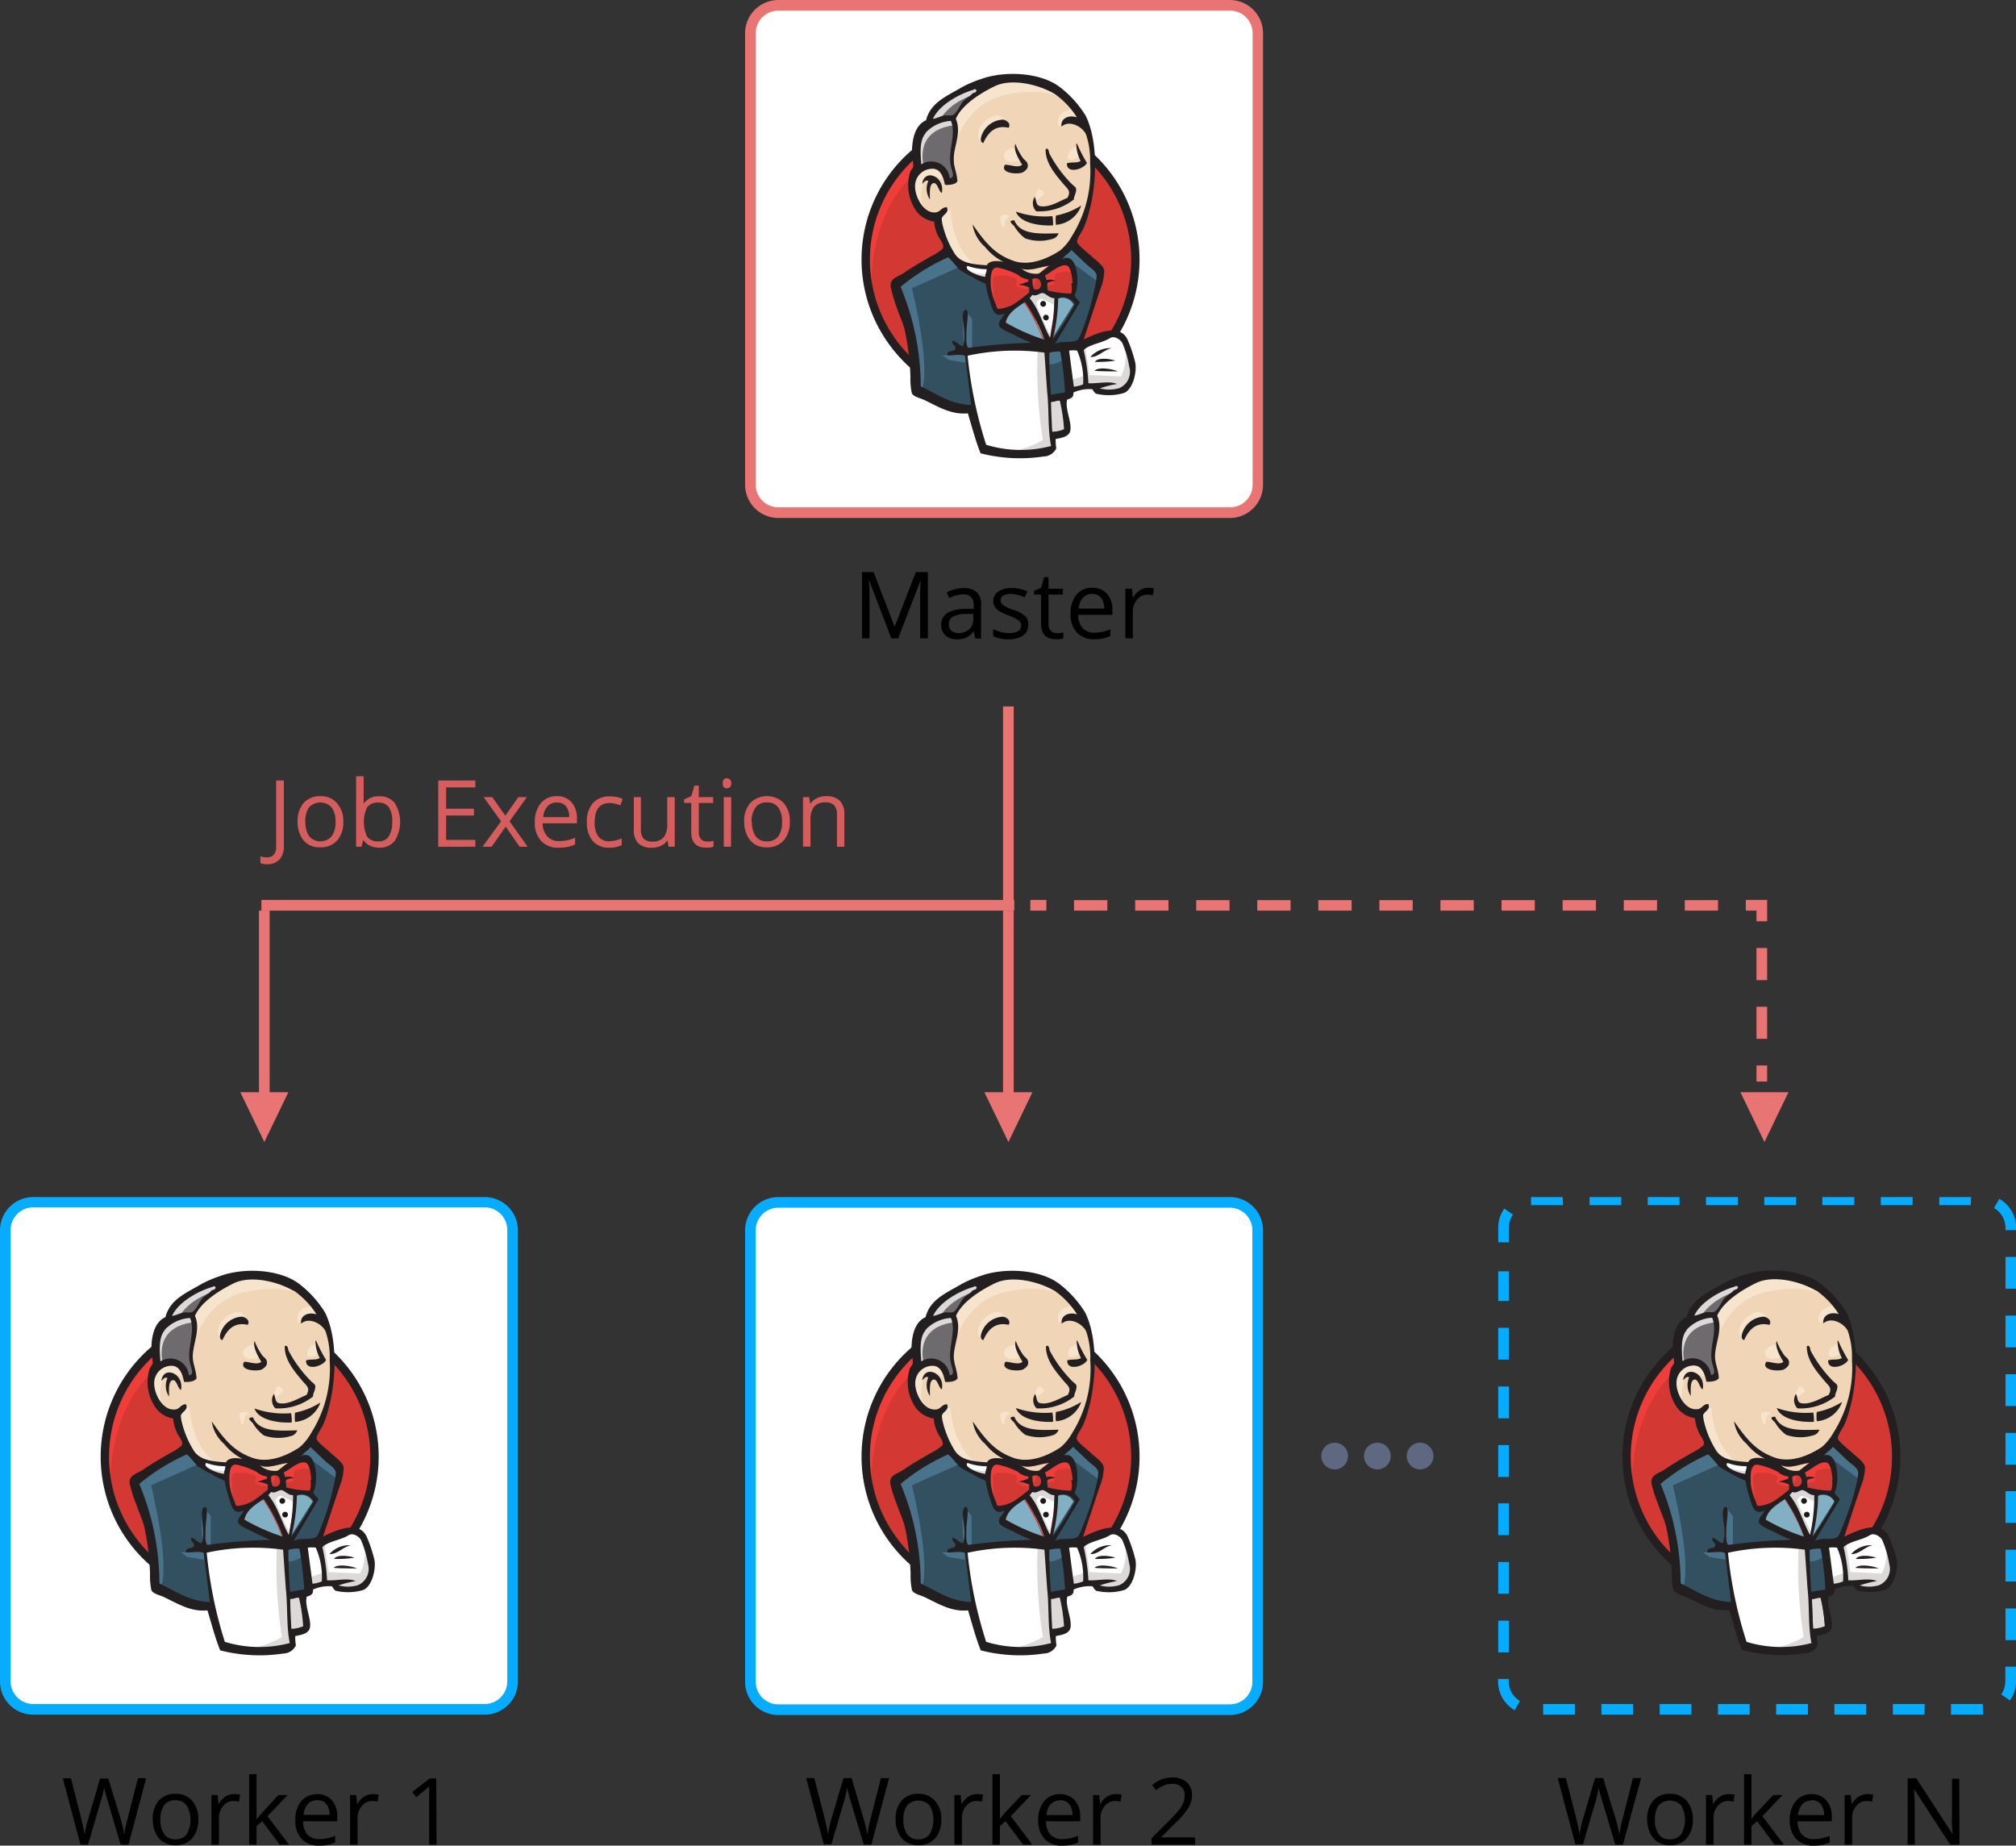 <svg id="ad1fc5ad-2930-4bf3-8857-ff8daf5e747b" data-name="Слой 1" xmlns="http://www.w3.org/2000/svg" width="217.27" height="198.89" viewBox="0 0 217.27 198.89"><rect x="0" y="0" width="217.27" height="198.89" fill="#333333" stroke="none"/><rect x="0.58" y="129.54" width="54.67" height="54.67" rx="3" fill="#fff"/><path d="M52.24,184.78H3.58A3.58,3.58,0,0,1,0,181.2V132.54A3.59,3.59,0,0,1,3.58,129H52.24a3.59,3.59,0,0,1,3.58,3.58V181.2A3.58,3.58,0,0,1,52.24,184.78ZM3.58,130.11a2.43,2.43,0,0,0-2.43,2.43V181.2a2.43,2.43,0,0,0,2.43,2.43H52.24a2.43,2.43,0,0,0,2.43-2.43V132.54a2.43,2.43,0,0,0-2.43-2.43Z" fill="#05acff"/><rect x="80.88" y="129.58" width="54.67" height="54.67" rx="3" fill="#fff"/><path d="M132.54,184.82H83.88a3.59,3.59,0,0,1-3.58-3.58V132.58A3.59,3.59,0,0,1,83.88,129h48.66a3.58,3.58,0,0,1,3.58,3.58v48.66A3.58,3.58,0,0,1,132.54,184.82ZM83.88,130.15a2.43,2.43,0,0,0-2.43,2.43v48.66a2.43,2.43,0,0,0,2.43,2.43h48.66a2.43,2.43,0,0,0,2.43-2.43V132.58a2.43,2.43,0,0,0-2.43-2.43Z" fill="#05acff"/><path d="M213.72,184.78h-3.46v-1.15h3.43Zm-6.31,0H204v-1.15h3.43Zm-6.28,0H197.7v-1.15h3.43Zm-6.28,0h-3.43v-1.15h3.43Zm-6.28,0h-3.42v-1.15h3.42Zm-6.28,0h-3.42v-1.15h3.42Zm-6.28,0h-3.42v-1.15H176Zm-6.28,0h-3.42v-1.15h3.42Zm-6.49-.48a3.59,3.59,0,0,1-1.79-3.1v-.27h1.15v.27a2.46,2.46,0,0,0,1.21,2.11Zm53.38-1.05-.94-.66a2.46,2.46,0,0,0,.44-1.39v-1.59h1.15v1.59A3.57,3.57,0,0,1,216.62,183.25Zm-54-5.18h-1.15v-3.42h1.15Zm54.67-1.32h-1.15v-3.42h1.15Zm-54.67-5h-1.15v-3.42h1.15Zm54.67-1.32h-1.15v-3.42h1.15Zm-54.67-5h-1.15v-3.42h1.15Zm54.67-1.32h-1.15v-3.42h1.15Zm-54.67-4.95h-1.15v-3.43h1.15Zm54.67-1.32h-1.15v-3.43h1.15Zm-54.67-5h-1.15v-3.43h1.15Zm54.67-1.32h-1.15v-3.43h1.15Zm-54.67-5h-1.15v-3.43h1.15Zm54.67-1.32h-1.15v-3.43h1.15Zm-54.67-5h-1.15V137h1.15Zm54.67-1.32h-1.15v-3.43h1.15Zm-54.67-5h-1.15v-1.58a3.52,3.52,0,0,1,.65-2.06l.94.66a2.44,2.44,0,0,0-.44,1.4Zm54.67-1.32h-1.15v-.26a2.45,2.45,0,0,0-1.24-2.11l.57-1a3.6,3.6,0,0,1,1.82,3.11Zm-4.89-2.69H209V129h3.42Zm-6.27,0h-3.43V129h3.43Zm-6.28,0H196.4V129h3.43Zm-6.28,0h-3.43V129h3.43Zm-6.28,0h-3.43V129h3.43Zm-6.28,0h-3.43V129H181Zm-6.28,0h-3.42V129h3.42Zm-6.28,0H165V129h3.42Z" fill="#05acff"/><rect x="108.1" y="98.13" width="1.15" height="21.29" fill="#e87474"/><rect x="108.1" y="76.13" width="1.15" height="21.29" fill="#e87474"/><polygon points="108.68 123.07 106.09 117.7 111.27 117.7 108.68 123.07" fill="#e87474"/><rect x="27.91" y="98.13" width="1.15" height="21.29" fill="#e87474"/><polygon points="28.49 123.07 25.9 117.7 31.08 117.7 28.49 123.07" fill="#e87474"/><polygon points="190.16 123.07 187.57 117.7 192.75 117.7 190.16 123.07" fill="#e87474"/><rect x="28.17" y="96.98" width="81.14" height="1.15" fill="#e87474"/><rect x="189.3" y="114.82" width="1.15" height="1.73" fill="#e87474"/><path d="M190.45,105.62H189.3v-3.46h1.15Zm0,6.33H189.3v-3.46h1.15Z" fill="#e87474"/><polygon points="190.45 96.98 188.15 96.98 188.15 98.13 189.3 98.13 189.3 99.28 190.45 99.28 190.45 96.98" fill="#e87474"/><path d="M185.16,98.13h-3.59V97h3.59Zm-6.58,0H175V97h3.59Zm-6.58,0h-3.59V97H172Zm-6.59,0h-3.59V97h3.59Zm-6.58,0h-3.59V97h3.59Zm-6.58,0h-3.59V97h3.59Zm-6.58,0h-3.59V97h3.59Zm-6.58,0H135.5V97h3.59Zm-6.58,0h-3.59V97h3.59Zm-6.58,0h-3.59V97h3.59Zm-6.59,0h-3.59V97h3.59Z" fill="#e87474"/><rect x="111.04" y="96.98" width="1.73" height="1.15" fill="#e87474"/><circle cx="153.05" cy="156.91" r="1.44" fill="#5e6981"/><circle cx="148.44" cy="156.91" r="1.44" fill="#5e6981"/><circle cx="143.84" cy="156.91" r="1.44" fill="#5e6981"/><path d="M13.85,198.79H13L11.59,194c-.07-.21-.15-.48-.23-.8a3.36,3.36,0,0,1-.13-.58,12,12,0,0,1-.35,1.41l-1.39,4.75H8.67l-1.9-7.14h.88l1.12,4.41c.16.62.27,1.18.35,1.68A10.31,10.31,0,0,1,9.51,196l1.28-4.34h.88L13,196a13.58,13.58,0,0,1,.39,1.71,14.66,14.66,0,0,1,.35-1.69l1.13-4.4h.88Z"/><path d="M21.37,196.11a2.94,2.94,0,0,1-.66,2,2.32,2.32,0,0,1-1.82.74,2.34,2.34,0,0,1-1.27-.34,2.2,2.2,0,0,1-.86-1,3.38,3.38,0,0,1-.3-1.47,2.94,2.94,0,0,1,.65-2,2.31,2.31,0,0,1,1.82-.73,2.26,2.26,0,0,1,1.78.75A2.94,2.94,0,0,1,21.37,196.11Zm-4.08,0a2.5,2.5,0,0,0,.42,1.56,1.41,1.41,0,0,0,1.2.54,1.44,1.44,0,0,0,1.21-.54,3.15,3.15,0,0,0,0-3.11A1.46,1.46,0,0,0,18.9,194a1.42,1.42,0,0,0-1.2.52A2.53,2.53,0,0,0,17.29,196.11Z"/><path d="M25.23,193.34a3,3,0,0,1,.64.06l-.11.75a2.67,2.67,0,0,0-.58-.07,1.41,1.41,0,0,0-1.12.53,1.94,1.94,0,0,0-.46,1.31v2.87h-.81v-5.35h.67l.09,1h0a2.38,2.38,0,0,1,.72-.81A1.69,1.69,0,0,1,25.23,193.34Z"/><path d="M27.68,196.05a8.36,8.36,0,0,1,.64-.78L30,193.44h1l-2.17,2.28,2.32,3.07h-1l-1.89-2.53-.61.53v2h-.8v-7.6h.8v4c0,.18,0,.46,0,.83Z"/><path d="M34.38,198.89a2.46,2.46,0,0,1-1.87-.72,2.81,2.81,0,0,1-.68-2,3.15,3.15,0,0,1,.63-2.06,2.12,2.12,0,0,1,1.71-.76,2,2,0,0,1,1.6.66,2.55,2.55,0,0,1,.58,1.75v.51H32.67a2.08,2.08,0,0,0,.47,1.43,1.64,1.64,0,0,0,1.27.49,4.3,4.3,0,0,0,1.71-.36v.72a4.05,4.05,0,0,1-.81.27A4.88,4.88,0,0,1,34.38,198.89ZM34.17,194a1.32,1.32,0,0,0-1,.42,1.88,1.88,0,0,0-.45,1.16h2.79a1.76,1.76,0,0,0-.34-1.17A1.2,1.2,0,0,0,34.17,194Z"/><path d="M40.18,193.34a3.16,3.16,0,0,1,.64.06l-.12.75a2.6,2.6,0,0,0-.58-.07,1.38,1.38,0,0,0-1.11.53,1.9,1.9,0,0,0-.47,1.31v2.87h-.81v-5.35h.67l.1,1h0a2.26,2.26,0,0,1,.71-.81A1.69,1.69,0,0,1,40.18,193.34Z"/><path d="M47.05,198.79h-.8V193.7c0-.42,0-.82,0-1.2a2.49,2.49,0,0,1-.23.22l-1.16.95-.43-.56,1.89-1.46h.69Z"/><path d="M93.91,198.79h-.82L91.65,194c-.07-.21-.14-.48-.23-.8a4.91,4.91,0,0,1-.13-.58A11.86,11.86,0,0,1,91,194l-1.4,4.75h-.82l-1.9-7.14h.88l1.13,4.41a15.16,15.16,0,0,1,.34,1.68,12.68,12.68,0,0,1,.39-1.75l1.28-4.34h.88L93.07,196a13.51,13.51,0,0,1,.4,1.71,14.66,14.66,0,0,1,.35-1.69l1.12-4.4h.88Z"/><path d="M101.44,196.11a2.94,2.94,0,0,1-.66,2,2.33,2.33,0,0,1-1.82.74,2.38,2.38,0,0,1-1.28-.34,2.2,2.2,0,0,1-.86-1,3.38,3.38,0,0,1-.3-1.47,3,3,0,0,1,.65-2,2.32,2.32,0,0,1,1.82-.73,2.25,2.25,0,0,1,1.78.75A2.9,2.9,0,0,1,101.44,196.11Zm-4.08,0a2.57,2.57,0,0,0,.41,1.56,1.42,1.42,0,0,0,1.21.54,1.41,1.41,0,0,0,1.2-.54,3.09,3.09,0,0,0,0-3.11,1.66,1.66,0,0,0-2.42,0A2.53,2.53,0,0,0,97.36,196.11Z"/><path d="M105.3,193.34a3.1,3.1,0,0,1,.64.06l-.11.75a2.75,2.75,0,0,0-.59-.07,1.41,1.41,0,0,0-1.11.53,1.89,1.89,0,0,0-.46,1.31v2.87h-.81v-5.35h.67l.09,1h0a2.38,2.38,0,0,1,.72-.81A1.66,1.66,0,0,1,105.3,193.34Z"/><path d="M107.74,196.05a8.36,8.36,0,0,1,.64-.78l1.73-1.83h1l-2.17,2.28,2.32,3.07h-1l-1.89-2.53-.61.53v2h-.8v-7.6h.8v4c0,.18,0,.46,0,.83Z"/><path d="M114.45,198.89a2.45,2.45,0,0,1-1.87-.72,2.82,2.82,0,0,1-.69-2,3.1,3.1,0,0,1,.64-2.06,2.09,2.09,0,0,1,1.71-.76,2,2,0,0,1,1.59.66,2.56,2.56,0,0,1,.59,1.75v.51h-3.69a2.13,2.13,0,0,0,.48,1.43,1.62,1.62,0,0,0,1.27.49,4.38,4.38,0,0,0,1.71-.36v.72a4.35,4.35,0,0,1-.82.27A4.77,4.77,0,0,1,114.45,198.89Zm-.22-4.87a1.33,1.33,0,0,0-1,.42,2,2,0,0,0-.45,1.16h2.8a1.81,1.81,0,0,0-.34-1.17A1.22,1.22,0,0,0,114.23,194Z"/><path d="M120.24,193.34a3.1,3.1,0,0,1,.64.06l-.11.75a2.68,2.68,0,0,0-.59-.07,1.41,1.41,0,0,0-1.11.53,1.89,1.89,0,0,0-.46,1.31v2.87h-.81v-5.35h.67l.09,1h0a2.38,2.38,0,0,1,.72-.81A1.69,1.69,0,0,1,120.24,193.34Z"/><path d="M128.8,198.79h-4.69v-.7L126,196.2a13.5,13.5,0,0,0,1.13-1.24,3.35,3.35,0,0,0,.41-.72,2.14,2.14,0,0,0,.14-.76,1.19,1.19,0,0,0-.35-.9,1.3,1.3,0,0,0-1-.34,2.32,2.32,0,0,0-.84.15,3.34,3.34,0,0,0-.89.53l-.43-.55a3.27,3.27,0,0,1,2.15-.82,2.31,2.31,0,0,1,1.58.51,1.79,1.79,0,0,1,.57,1.39,2.7,2.7,0,0,1-.38,1.34,8.85,8.85,0,0,1-1.43,1.68L125.13,198v0h3.67Z"/><path d="M174.91,198.79h-.82L172.65,194c-.07-.21-.14-.48-.23-.8a4.91,4.91,0,0,1-.13-.58A11.86,11.86,0,0,1,172,194l-1.4,4.75h-.82l-1.9-7.14h.88l1.13,4.41a15.16,15.16,0,0,1,.34,1.68,12.68,12.68,0,0,1,.39-1.75l1.28-4.34h.88l1.34,4.38a13.51,13.51,0,0,1,.4,1.71,14.66,14.66,0,0,1,.35-1.69l1.12-4.4h.88Z"/><path d="M182.44,196.11a2.94,2.94,0,0,1-.66,2,2.33,2.33,0,0,1-1.82.74,2.38,2.38,0,0,1-1.28-.34,2.2,2.2,0,0,1-.86-1,3.38,3.38,0,0,1-.3-1.47,3,3,0,0,1,.65-2,2.32,2.32,0,0,1,1.82-.73,2.25,2.25,0,0,1,1.78.75A2.9,2.9,0,0,1,182.44,196.11Zm-4.08,0a2.57,2.57,0,0,0,.41,1.56,1.42,1.42,0,0,0,1.21.54,1.41,1.41,0,0,0,1.2-.54,3.09,3.09,0,0,0,0-3.11,1.66,1.66,0,0,0-2.42,0A2.53,2.53,0,0,0,178.36,196.11Z"/><path d="M186.3,193.34a3.1,3.1,0,0,1,.64.06l-.11.75a2.75,2.75,0,0,0-.59-.07,1.41,1.41,0,0,0-1.11.53,1.89,1.89,0,0,0-.46,1.31v2.87h-.81v-5.35h.67l.09,1h0a2.38,2.38,0,0,1,.72-.81A1.66,1.66,0,0,1,186.3,193.34Z"/><path d="M188.74,196.05a8.36,8.36,0,0,1,.64-.78l1.73-1.83h1l-2.17,2.28,2.32,3.07h-1l-1.89-2.53-.61.53v2h-.8v-7.6h.8v4c0,.18,0,.46,0,.83Z"/><path d="M195.45,198.89a2.45,2.45,0,0,1-1.87-.72,2.82,2.82,0,0,1-.69-2,3.1,3.1,0,0,1,.64-2.06,2.09,2.09,0,0,1,1.71-.76,2,2,0,0,1,1.59.66,2.56,2.56,0,0,1,.59,1.75v.51h-3.69a2.13,2.13,0,0,0,.48,1.43,1.62,1.62,0,0,0,1.27.49,4.38,4.38,0,0,0,1.71-.36v.72a4.35,4.35,0,0,1-.82.27A4.77,4.77,0,0,1,195.45,198.89Zm-.22-4.87a1.33,1.33,0,0,0-1,.42,2,2,0,0,0-.45,1.16h2.8a1.81,1.81,0,0,0-.34-1.17A1.22,1.22,0,0,0,195.23,194Z"/><path d="M201.24,193.34a3.1,3.1,0,0,1,.64.06l-.11.75a2.68,2.68,0,0,0-.59-.07,1.41,1.41,0,0,0-1.11.53,1.89,1.89,0,0,0-.46,1.31v2.87h-.81v-5.35h.67l.09,1h0a2.38,2.38,0,0,1,.72-.81A1.69,1.69,0,0,1,201.24,193.34Z"/><path d="M211.18,198.79h-1l-3.9-6h0c.05.7.08,1.35.08,1.93v4.06h-.77v-7.14h.94l3.89,6h0c0-.09,0-.37-.05-.85s0-.82,0-1v-4.1h.78Z"/><path d="M40.36,156.93a14.71,14.71,0,0,1-14.53,14.86,14.86,14.86,0,0,1,0-29.72,14.7,14.7,0,0,1,14.53,14.86" fill="#d33833" fill-rule="evenodd"/><path d="M11.9,160.61s-1.06-15.5,13.22-15.94l-1-1.66-7.74,2.59-2.2,2.54-1.94,3.71-1.11,4.32.34,2.88" fill="#ef3d3a"/><path d="M15.88,146.79a14.65,14.65,0,0,0,0,20.39,13.86,13.86,0,0,0,19.9,0,14.65,14.65,0,0,0,0-20.39,13.86,13.86,0,0,0-19.9,0Zm-.64,21a15.53,15.53,0,0,1,0-21.64,14.75,14.75,0,0,1,21.19,0,15.55,15.55,0,0,1,0,21.64,14.75,14.75,0,0,1-21.19,0" fill="#231f20"/><path d="M32,157l-2.2.33-3,.34-1.94,0-1.88,0-1.44-.45-1.28-1.38-1-2.82-.22-.61L17.68,152l-.78-1.28-.56-1.82.61-1.61,1.44-.5,1.16.56.55,1.21.67-.11.22-.27-.22-1.28-.06-1.6.34-2.2,0-1.27,1-1.61,1.77-1.27,3.1-1.34,3.43.49,3,2.16,1.38,2.2.89,1.61.22,4-.66,3.43-1.22,3-1.16,1.61" fill="#f0d6b7" fill-rule="evenodd"/><path d="M30.06,166.58l-7.91.34v1.33l.66,4.64-.33.39L17,171.4l-.39-.66L16,164.48l-1.28-3.76-.27-.88,4.42-3.05,1.39-.55,1.22,1.49,1.05.94,1.21.39.56.17.66,2.88.5.6,1.27-.44L25.86,164l4.81,2.27-.61.33" fill="#335061" fill-rule="evenodd"/><path d="M17,147.27l1.44-.5,1.16.56.55,1.21.67-.11.16-.66-.33-1.27.33-3.05-.27-1.66,1-1.16,2.16-1.72-.61-.82-3,1.49-1.27,1-.72,1.55-1.11,1.49-.33,1.77.22,1.88" fill="#6d6b6d" fill-rule="evenodd"/><path d="M19.22,142.07s.82-2,4.15-3,.16-.72.16-.72l-3.6,1.38-1.38,1.39-.61,1.1,1.27-.11m-1.65,4.81s-1.17-3.87,3.26-4.42l-.16-.67-3,.72-.89,2.88.22,1.88.61-.39" fill="#dcd9d8" fill-rule="evenodd"/><path d="M19.33,152l.72-.7a.46.46,0,0,0,.38.42c.06.39.22,3.88,2.59,5.76.22.17-1.77-.28-1.77-.28l-1.77-2.76m10-3.49s.13-1.68.58-1.55a.62.62,0,0,1,.45.58s-1.09.71-1,1" fill="#f7e4cd" fill-rule="evenodd"/><path d="M34.1,144.83s-.91.2-1,1,1,.17,1.16.11m-6.85-1.05s-1.22.17-1.22.94,1.39.72,1.77.39" fill="#f7e4cd"/><path d="M19.88,148.49s-2.1-1.27-2.32-.06-.72,2.11.33,3.38l-.72-.22-.66-1.72-.22-1.66,1.27-1.33L19,147l.83.66.05.83m1-3.49s.94-4.87,5.7-5.82c3.92-.78,6,.16,6.75,1,0,0-3.49-4.15-6.81-2.88s-5.75,3.62-5.7,5.1l.05,2.55m12.84-4.21s-1.6,0-1.66,1.39a1.36,1.36,0,0,0,.11.44s1.28-1.44,2.05-.66m-7.52.81s-.28-2.21-2.16-.92c-1.22.82-1.11,2-.89,2.2s.17.66.33.36.12-1.3.73-1.58,1.6-.59,2-.07" fill="#f7e4cd" fill-rule="evenodd"/><path d="M21.49,157.73l-5.21,2.33s2.16,8.57,1,11.23l-.77-.28-.06-3.26-1.43-6.19-.61-1.71,5.43-3.66,1.61,1.55m.52,4.73.74.91v3.32h-.88l-.11-2.59c0-.28.11-1.28.11-1.28m.16,4.36-2.49.11.72.5,1.77.28" fill="#49728b" fill-rule="evenodd"/><path d="M30.56,166.64l2.05-.06.5,5.1L31,172l-.44-5.31" fill="#335061" fill-rule="evenodd"/><path d="M31.12,166.64l3.09-.17,1.28-3.37c0-.17,1.1-4.65,1.1-4.65l-2.49-2.6-.5-.44-1.32,1.33v5.14l-1.17,4.76" fill="#335061" fill-rule="evenodd"/><path d="M32.5,166.25l-1.94.39.28,1.55c.72.33,1.94-.55,1.94-.55m-.23-11.07,3.88,2.88.11-1.33-2.93-2.71-1,1.16" fill="#49728b" fill-rule="evenodd"/><path d="M24,177.54l-1.15-4.65-.56-3.43-.1-2.54,5.19-.28h3.22l-.29,5.83.5,4.48-.06.83-4.2.33L24,177.56" fill="#fff" fill-rule="evenodd"/><path d="M29.84,166.58a48.71,48.71,0,0,0,.55,9.84,10.62,10.62,0,0,1-4.09,1.33l4.65-.17.55-.33-.66-9.07-.17-1.94" fill="#dcd9d8" fill-rule="evenodd"/><path d="M33.2,171.23l2.16-.6,4.1-.22.6-1.89L39,165.26l-1.28-.17-1.77.56-1.7.82-.9-.16-.7.27" fill="#fff" fill-rule="evenodd"/><path d="M33.16,170.13a7.86,7.86,0,0,1,1.66-.61l-.6-3.05.72-.27.49,3.21,3.38.16a5.06,5.06,0,0,0,.5-2.59l.61,1.77,0,1-.88,1.33-1,.22-1.66-.06-.55-.72-1.94.28-.61.22" fill="#dcd9d8" fill-rule="evenodd"/><path d="M31,166.2l-1.22-3.1-1.27-1.83s.28-.77.66-.77h1.28l1.21.44L31.54,163,31,166.2" fill="#fff"/><path d="M31.23,165.15a25.93,25.93,0,0,1-1.55-3.43s.27-.67.66-.5,1.22.61,1.22.61v-1.05l-1.88-.39-1.28.16,2.16,5.1.44,0" fill="#dcd9d8" fill-rule="evenodd"/><path d="M24.46,157.84l-1.54-.17-1.44-.44v.5l.71.77,2.2,1" fill="#fff"/><path d="M22,158a6.07,6.07,0,0,0,2.27.55l.06.67-1.55-.34-.94-.66L22,158" fill="#dcd9d8" fill-rule="evenodd"/><path d="M33.2,160.69a10.58,10.58,0,0,1-2.53-.35c0-.31-.05-.61,0-.83a2,2,0,0,1,.87-.18,1.61,1.61,0,0,0-1-.11,1.47,1.47,0,0,0-.16-.5c.53-.19,1.78-1.43,2.48-1,.33.2.47,1.31.5,1.85a1.94,1.94,0,0,1-.22,1.14" fill="#d33833" fill-rule="evenodd"/><path d="M33.2,160.69a10.58,10.58,0,0,1-2.53-.35c0-.31-.05-.61,0-.83a2,2,0,0,1,.87-.18,1.61,1.61,0,0,0-1-.11,1.47,1.47,0,0,0-.16-.5c.53-.19,1.78-1.43,2.48-1,.33.2.47,1.31.5,1.85A1.94,1.94,0,0,1,33.2,160.69Z" fill="none" stroke="#d33833" stroke-miterlimit="8" stroke-width="0.51"/><path d="M28.71,159.15v.22c-.3.19-.77.19-1.09.35a2.69,2.69,0,0,1,1.17.3l0,.53a18.5,18.5,0,0,1-1.66,1.26,4.19,4.19,0,0,1-1.67.51c-.18,0-.19-.26-.26-.47a6.65,6.65,0,0,1-.54-1.85c0-.86-.13-2.3.8-2.12a8.23,8.23,0,0,1,2.19.8,2.23,2.23,0,0,0,1.09.47" fill="#d33833" fill-rule="evenodd"/><path d="M28.71,159.15v.22c-.3.19-.77.19-1.09.35a2.69,2.69,0,0,1,1.17.3l0,.53a18.5,18.5,0,0,1-1.66,1.26,4.19,4.19,0,0,1-1.67.51c-.18,0-.19-.26-.26-.47a6.65,6.65,0,0,1-.54-1.85c0-.86-.13-2.3.8-2.12a8.23,8.23,0,0,1,2.19.8,2.23,2.23,0,0,0,1.09.47Z" fill="none" stroke="#d33833" stroke-miterlimit="8" stroke-width="0.51"/><path d="M29.24,160.17a3.11,3.11,0,0,1-.14-1c1.25-.83,1.48,1.43.14,1" fill="#d33833" fill-rule="evenodd"/><path d="M29.24,160.17a3.11,3.11,0,0,1-.14-1C30.35,158.33,30.58,160.59,29.24,160.17Z" fill="none" stroke="#d33833" stroke-miterlimit="8" stroke-width="0.51"/><path d="M31,160.55s-.38-.55-.11-.72.56,0,.72-.27,0-.45.06-.78.33-.39.61-.44,1-.17,1.16.11l-.33-1-.67-.22-2.1,1.22-.11.61v1.21m-5.05,2.11L25,159.79c-.13-1.29.31-1.07,1.42-1.07a3,3,0,0,1,1.11.34c.31.61-.51.48.35.94s2-.24,1.7-1.11c-.16-.19-.84-.06-1.09-.19L27.2,158c-.55-.28-1.82-.7-2.4-.3-1.49,1,.09,3.53.62,4.59" fill="#ef3d3a" fill-rule="evenodd"/><path d="M26.69,142.77c-1.51-.35-2.26.63-2.72,1.65-.4-.1-.26-.65-.13-.94a2.54,2.54,0,0,1,2.25-1.59c.38.06.9.41.61.88M34,144.48h.07a15.49,15.49,0,0,0,1.07,2.07c-.29.67-2.19,1.26-2.16.06.41-.18,1.12,0,1.48-.27a4,4,0,0,1-.46-1.88m-6.58,0a6.27,6.27,0,0,0,.89,1.66c.21.2.61.45.41,1a1.31,1.31,0,0,1-.58.49c-.72.21-2.4,0-1.82-.86.6,0,1.4.39,1.84,0-.34-.55-.95-1.63-.72-2.26m6.3,6a6,6,0,0,1-4.06,1.28,1.22,1.22,0,0,1-.16-1.55c.2.33.08.94.61,1,1,.17,2.18-.62,2.9-.89.45-.76,0-1-.44-1.52-.83-1-1.94-2.24-1.9-3.73.33-.24.36.37.41.48a13.8,13.8,0,0,0,2.31,3.17c.2.22.52.42.55.56.11.41-.26.9-.22,1.18M19.5,149.8c-.34-.19-.42-1-.82-1.07-.57,0-.46,1.11-.46,1.77a2.08,2.08,0,0,1-.17-2c-.33-.16-.48.18-.66.3.23-1.7,2.49-.78,2.11,1m15,1.43a3.15,3.15,0,0,1-2.7,2,3.9,3.9,0,0,1,0-1,7.75,7.75,0,0,0,2.7-1.07m-7.08.62a9.37,9.37,0,0,0,3.95.51,4.26,4.26,0,0,1,.07,1c-1.64.08-3.59-.32-4-1.48m-.18.92c.65,1.64,2.89,1.45,4.78,1.41a1,1,0,0,1-.49.55,4.73,4.73,0,0,1-3.11,0,4.43,4.43,0,0,1-1.17-1.3c-.13-.18-.84-.65,0-.65" fill="#231f20" fill-rule="evenodd"/><path d="M33.69,161.82l-2.4,3.81a18.52,18.52,0,0,0,.6-4.42,1.39,1.39,0,0,1,1.8.61" fill="#81b0c4" fill-rule="evenodd"/><path d="M37.81,166.52c-.86.18-1.46,1-2.3.95a2.83,2.83,0,0,1,2.3-.95m.37,1.35A13.65,13.65,0,0,1,36,168c.33-.52,1.63-.34,2.22-.13m.25,1.15c-.79,0-1.76,0-2.51-.06.44-.47,2-.18,2.51.06" fill="#231f20" fill-rule="evenodd"/><path d="M32.21,172.18a17.73,17.73,0,0,1,.46,3.07,3.4,3.4,0,0,1-1.27.27l-.12-3.2c.28,0,.7-.2.93-.12" fill="#dcd9d8" fill-rule="evenodd"/><path d="M31,157.66c-.39.26-.73.58-1.11.86a2.44,2.44,0,0,1-1.91-.54s.07,0,.07-.07c.9.4,2-.17,2.95-.25" fill="#f0d6b7" fill-rule="evenodd"/><path d="M26.23,163.78c.25-1.07,1.22-1.62,2.1-2.21a18,18,0,0,1,2.06,4.06,21.94,21.94,0,0,1-4.16-1.85" fill="#81b0c4" fill-rule="evenodd"/><path d="M31.28,172.33c0,.87.08,2.27.12,3.19a3.32,3.32,0,0,0,1.27-.27,18.47,18.47,0,0,0-.45-3.06c-.23-.07-.65.16-.94.12Zm-9-5a46.14,46.14,0,0,0,1.95,9.6,12.72,12.72,0,0,0,7,.13c-.37-1.76-.21-3.91-.42-5.79l-.3-4.27a23.88,23.88,0,0,0-8.22.32Zm8.8-.31c0,1.52.07,3,.18,4.52l1.52-.26a34.56,34.56,0,0,0-.51-4.39,3.43,3.43,0,0,0-1.19.13Zm2.95-.24a3.53,3.53,0,0,0-.86,0l.51,3.89a3.52,3.52,0,0,0,1-.25,7.77,7.77,0,0,0-.65-3.64Zm4.46,4.08a1.92,1.92,0,0,0,1.16-2.36,10.86,10.86,0,0,0-.76-2.57c-.22-.35-.84-.8-1.34-.48-.8.51-2.22.66-2.81,1.28a20.16,20.16,0,0,1,.51,3.57c1,.06,2.24-.28,3.08.08a11.64,11.64,0,0,0-1.85.47,3.79,3.79,0,0,0,2,0Zm-8-5.26a17.21,17.21,0,0,0-2.06-4.06c-.88.59-1.85,1.15-2.09,2.22a20.94,20.94,0,0,0,4.15,1.84Zm1.5-4.42a18.52,18.52,0,0,1-.6,4.42,32.71,32.71,0,0,0,2.4-3.81,1.38,1.38,0,0,0-1.8-.61Zm-1.68-.6c-.35,0-.64.39-1.09.2l-.3.35c1,1.19,1.43,2.88,2.2,4.28a18.78,18.78,0,0,0,.46-4.28c-.56,0-.88-.51-1.27-.55Zm-1.09-1.44a2.89,2.89,0,0,0,.14,1C30.61,160.6,30.37,158.34,29.13,159.17Zm-1.49-.49a8.23,8.23,0,0,0-2.19-.8c-.92-.18-.84,1.26-.8,2.12a6.89,6.89,0,0,0,.54,1.85c.07.21.09.43.27.47a4.15,4.15,0,0,0,1.66-.51,17.56,17.56,0,0,0,1.66-1.26l0-.53a2.73,2.73,0,0,0-1.18-.3,10.71,10.71,0,0,0,1.09-.35v-.22a2.23,2.23,0,0,1-1.09-.47Zm-5.51-1c-.48.48,1.34,1.15,1.92,1.18,0-.3.18-.59.14-.82a6.18,6.18,0,0,1-2.06-.36Zm5.9.23s-.07,0-.08.06a2.4,2.4,0,0,0,1.92.54l1.11-.85C30.07,157.74,28.93,158.3,28,157.91Zm5.42,1.64c0-.54-.17-1.65-.51-1.85-.7-.41-1.94.83-2.47,1a1.53,1.53,0,0,1,.16.51,1.5,1.5,0,0,1,1,.1,2.1,2.1,0,0,0-.87.19c-.07.22,0,.51,0,.82a10.66,10.66,0,0,0,2.53.35A1.92,1.92,0,0,0,33.45,159.55Zm-12.13-1.4c-.15-.11-1.17-1.43-1.3-1.38a22,22,0,0,0-5.1,3.17,27.89,27.89,0,0,1,2.17,10.73c1.68.78,3.15,1.92,5.43,2l-.65-5.29c-.58-.24-1.4,0-1.93-.07,0-.65.82-.29.88-.72s-.45-.35-.28-.87c.41.15.63.49,1.08.61.41-.89,0-2.47.05-3.23,0-.14.07-.78.39-.67s0,1.7,0,2.4-.08,1.3.19,1.69a61.54,61.54,0,0,1,6.82-.55,17.72,17.72,0,0,1-1.83-.83c-.37-.2-1.53-.64-1.64-1-.17-.56.45-.86.55-1.34-1.11.6-1.33-.59-1.59-1.43a9.94,9.94,0,0,1-.43-1.77,17.92,17.92,0,0,1-2.81-1.51Zm11.15-1.22c1.54-.74,1.81,2.79,1.21,3.92.1.34.42.47.55.77l-2.68,4.48c.65-.4,1.58-.07,2.33-.38.28-.11.48-.75.69-1.27A28,28,0,0,0,36,159.92a6.23,6.23,0,0,0,.19-1.24c-.07-.49-.73-.85-1.07-1.17l-1.66-1.57c-.26.39-.82.65-1,1ZM17.78,143.32c-.73.81-.57,2.31-.49,3.39a2,2,0,0,1,3.06,1.48c.64,0,.24-.79.13-1.29-.38-1.62.63-3.39,0-4.87a4.06,4.06,0,0,0-2.74,1.29ZM23,138.65c-1.66.47-3.78,1.67-4.46,3.16.53-.08.89-.34,1.41-.39a3.74,3.74,0,0,0,.68,0c.45-.11.83-1.12,1.17-1.5s.73-.52,1-.85c.17-.09.43-.08.44-.35a.34.34,0,0,0-.26-.12Zm8.61.44c-1.72-1-4.62-1.69-6.45-.78-1.48.73-3.47,1.95-4.15,3.49.63,1.49-.19,2.85-.24,4.36,0,.81.38,1.51.41,2.38-.22.36-.88.41-1.34.38-.16-.77-.43-1.64-1.22-1.73a1.86,1.86,0,0,0-2,1.79c-.06,1.14.88,3.05,2.22,2.91.51,0,.64-.57,1.2-.56.31.61-.47.8-.55,1.23a3.65,3.65,0,0,0,.12.76,10.29,10.29,0,0,0,1.31,3.06c.68,1,2,1.11,3.43,1.21.26-.55,1.2-.51,1.81-.36a6,6,0,0,1-2-1.62,4,4,0,0,1-1.34-2.42c1.22,1.7,2.24,3.19,4.47,3.94,1.68.56,3.65-.26,5-1.17a5.63,5.63,0,0,0,1.24-1.53,13,13,0,0,0,2-7.84,8.58,8.58,0,0,0-.45-3.14c-.41-.82-1.8-1.56-2.62-.81-.15-.81.68-1.3,1.65-1a9,9,0,0,0-2.41-2.53Zm3.2,26.49c1.35-.66,3.85-1.79,4.7,0a15.15,15.15,0,0,1,.83,2.46c.23,1-.26,3-1.24,3.32a5.85,5.85,0,0,1-2.95.06,1.5,1.5,0,0,1-.36-.47,4.08,4.08,0,0,0-2.06.35c.06.56-.32.65-.67.76-.26,1,.52,2.4.34,3.35-.14.67-1,.78-1.58.9a5.28,5.28,0,0,0,.07,1,1.53,1.53,0,0,1-1.36.88,17.11,17.11,0,0,1-6.8-.34c-.52-1.28-.93-2.84-1.37-4.31-1.83.19-3.31-.79-4.71-1.44-.48-.22-1.16-.35-1.33-.73a7.09,7.09,0,0,1-.15-1.76,27.89,27.89,0,0,0-.64-5.15c-.21-.79-.56-1.49-.81-2.25a16.93,16.93,0,0,1-.74-2.29c-.15-1,.83-1.1,1.46-1.56,1-.69,1.73-1.08,2.79-1.71a6.15,6.15,0,0,0,1.36-.88c.21-.44-.37-1-.52-1.39a4.31,4.31,0,0,1-.41-1.52,2.92,2.92,0,0,1-1.95-1.25,4.83,4.83,0,0,1-.56-4.18,4.18,4.18,0,0,0,.31-.49,6.35,6.35,0,0,0-.14-1.12c-.06-1.79.31-3.34,1.51-3.88.5-1.94,2.25-2.6,3.9-3.58a12.51,12.51,0,0,1,2-.85c2.52-.93,6.4-.75,8.49.83a11.36,11.36,0,0,1,2.82,3.12c1.34,2.71,1.25,7.25.31,10.55a10.58,10.58,0,0,1-.57,1.62c-.18.37-.73,1.11-.66,1.44s1.26,1.25,1.52,1.5c.46.44,1.33,1,1.4,1.59a5.6,5.6,0,0,1-.43,2l-1.79,5.41" fill="#231f20" fill-rule="evenodd"/><path d="M25.88,152.28c.07-.1.47-.24,1,0,0,0-.66.11-.61,1.21l-.27-.05s-.29-1-.15-1.19" fill="#f7e4cd" fill-rule="evenodd"/><path d="M30.73,161.8a.31.31,0,0,1-.61,0,.31.31,0,1,1,.61,0m.3,1.42a.3.3,0,0,1-.3.31.31.31,0,0,1-.31-.31.3.3,0,0,1,.31-.3.29.29,0,0,1,.3.3" fill="#1d1919" fill-rule="evenodd"/><path d="M122.36,156.93a14.53,14.53,0,1,1-14.53-14.86,14.71,14.71,0,0,1,14.53,14.86" fill="#d33833" fill-rule="evenodd"/><path d="M93.9,160.61s-1.06-15.5,13.22-15.94l-1-1.66-7.74,2.59-2.2,2.54-1.94,3.71-1.11,4.32.34,2.88" fill="#ef3d3a"/><path d="M97.88,146.79a14.65,14.65,0,0,0,0,20.39,13.86,13.86,0,0,0,19.9,0,14.65,14.65,0,0,0,0-20.39,13.86,13.86,0,0,0-19.9,0Zm-.64,21a15.53,15.53,0,0,1,0-21.64,14.75,14.75,0,0,1,21.19,0,15.55,15.55,0,0,1,0,21.64,14.75,14.75,0,0,1-21.19,0" fill="#231f20"/><path d="M114,157l-2.2.33-3,.34-1.94,0-1.88,0-1.44-.45-1.28-1.38-1-2.82-.22-.61L99.68,152l-.78-1.28-.56-1.82.61-1.61,1.44-.5,1.16.56.55,1.21.67-.11.22-.27-.22-1.28-.06-1.6.34-2.2,0-1.27,1-1.61,1.77-1.27,3.1-1.34,3.43.49,3,2.16,1.38,2.2.89,1.61.22,4-.66,3.43-1.22,3-1.16,1.61" fill="#f0d6b7" fill-rule="evenodd"/><path d="M112.06,166.58l-7.91.34v1.33l.66,4.64-.33.39L99,171.4l-.39-.66L98,164.48l-1.28-3.76-.27-.88,4.42-3.05,1.39-.55,1.22,1.49,1.05.94,1.21.39.56.17.66,2.88.5.6,1.27-.44-.88,1.72,4.81,2.27-.61.33" fill="#335061" fill-rule="evenodd"/><path d="M99,147.27l1.44-.5,1.16.56.55,1.21.67-.11.16-.66-.33-1.27.33-3.05-.27-1.66,1-1.16,2.16-1.72-.61-.82-3,1.49-1.27,1-.72,1.55-1.11,1.49-.33,1.77.22,1.88" fill="#6d6b6d" fill-rule="evenodd"/><path d="M101.22,142.07s.82-2,4.15-3,.16-.72.16-.72l-3.6,1.38-1.38,1.39-.61,1.1,1.27-.11m-1.65,4.81s-1.17-3.87,3.26-4.42l-.16-.67-3,.72-.89,2.88.22,1.88.61-.39" fill="#dcd9d8" fill-rule="evenodd"/><path d="M101.33,152l.72-.7a.46.46,0,0,0,.38.42c.06.39.22,3.88,2.59,5.76.22.17-1.77-.28-1.77-.28l-1.77-2.76m10-3.49s.13-1.68.58-1.55a.62.62,0,0,1,.45.58s-1.09.71-1,1" fill="#f7e4cd" fill-rule="evenodd"/><path d="M116.1,144.83s-.91.2-1,1,1,.17,1.16.11m-6.85-1.05s-1.22.17-1.22.94,1.39.72,1.77.39" fill="#f7e4cd"/><path d="M101.88,148.49s-2.1-1.27-2.32-.06-.72,2.11.33,3.38l-.72-.22-.66-1.72-.22-1.66,1.27-1.33L101,147l.83.66,0,.83m1-3.49s.94-4.87,5.7-5.82c3.92-.78,6,.16,6.75,1,0,0-3.49-4.15-6.81-2.88s-5.75,3.62-5.7,5.1l.05,2.55m12.84-4.21s-1.6,0-1.66,1.39a1.36,1.36,0,0,0,.11.44s1.28-1.44,2-.66m-7.52.81s-.28-2.21-2.16-.92c-1.22.82-1.11,2-.89,2.2s.17.66.33.36.12-1.3.73-1.58,1.6-.59,2-.07" fill="#f7e4cd" fill-rule="evenodd"/><path d="M103.49,157.73l-5.21,2.33s2.16,8.57,1,11.23l-.77-.28-.06-3.26-1.43-6.19-.61-1.71,5.43-3.66,1.61,1.55m.52,4.73.74.91v3.32h-.88l-.11-2.59c0-.28.11-1.28.11-1.28m.16,4.36-2.49.11.72.5,1.77.28" fill="#49728b" fill-rule="evenodd"/><path d="M112.56,166.64l2-.06.5,5.1L113,172l-.44-5.31" fill="#335061" fill-rule="evenodd"/><path d="M113.12,166.64l3.09-.17,1.28-3.37c0-.17,1.1-4.65,1.1-4.65l-2.49-2.6-.5-.44-1.32,1.33v5.14l-1.17,4.76" fill="#335061" fill-rule="evenodd"/><path d="M114.5,166.25l-1.94.39.28,1.55c.72.33,1.94-.55,1.94-.55m-.23-11.07,3.88,2.88.11-1.33-2.93-2.71-1,1.16" fill="#49728b" fill-rule="evenodd"/><path d="M106,177.54l-1.15-4.65-.56-3.43-.1-2.54,5.19-.28h3.22l-.29,5.83.5,4.48-.06.83-4.2.33-2.55-.55" fill="#fff" fill-rule="evenodd"/><path d="M111.84,166.58a48.71,48.71,0,0,0,.55,9.84,10.62,10.62,0,0,1-4.09,1.33l4.65-.17.55-.33-.66-9.07-.17-1.94" fill="#dcd9d8" fill-rule="evenodd"/><path d="M115.2,171.23l2.16-.6,4.1-.22.6-1.89-1.1-3.26-1.28-.17-1.77.56-1.7.82-.9-.16-.7.27" fill="#fff" fill-rule="evenodd"/><path d="M115.16,170.13a7.86,7.86,0,0,1,1.66-.61l-.6-3.05.72-.27.49,3.21,3.38.16a5.06,5.06,0,0,0,.5-2.59l.61,1.77,0,1-.88,1.33-1,.22-1.66-.06-.55-.72-1.94.28-.61.22" fill="#dcd9d8" fill-rule="evenodd"/><path d="M113,166.2l-1.22-3.1-1.27-1.83s.28-.77.66-.77h1.28l1.21.44-.11,2.05L113,166.2" fill="#fff"/><path d="M113.23,165.15a25.93,25.93,0,0,1-1.55-3.43s.27-.67.66-.5,1.22.61,1.22.61v-1.05l-1.88-.39-1.28.16,2.16,5.1.44,0" fill="#dcd9d8" fill-rule="evenodd"/><path d="M106.46,157.84l-1.54-.17-1.44-.44v.5l.71.77,2.2,1" fill="#fff"/><path d="M104,158a6.07,6.07,0,0,0,2.27.55l.06.67-1.55-.34-.94-.66L104,158" fill="#dcd9d8" fill-rule="evenodd"/><path d="M115.2,160.69a10.58,10.58,0,0,1-2.53-.35c0-.31,0-.61,0-.83a2,2,0,0,1,.87-.18,1.61,1.61,0,0,0-1-.11,1.47,1.47,0,0,0-.16-.5c.53-.19,1.78-1.43,2.48-1,.33.2.47,1.31.5,1.85a1.94,1.94,0,0,1-.22,1.14" fill="#d33833" fill-rule="evenodd"/><path d="M115.2,160.69a10.58,10.58,0,0,1-2.53-.35c0-.31,0-.61,0-.83a2,2,0,0,1,.87-.18,1.61,1.61,0,0,0-1-.11,1.47,1.47,0,0,0-.16-.5c.53-.19,1.78-1.43,2.48-1,.33.2.47,1.31.5,1.85A1.94,1.94,0,0,1,115.2,160.69Z" fill="none" stroke="#d33833" stroke-miterlimit="8" stroke-width="0.51"/><path d="M110.71,159.15v.22c-.3.19-.77.19-1.09.35a2.69,2.69,0,0,1,1.17.3l0,.53a18.5,18.5,0,0,1-1.66,1.26,4.19,4.19,0,0,1-1.67.51c-.18,0-.19-.26-.26-.47a6.65,6.65,0,0,1-.54-1.85c0-.86-.13-2.3.8-2.12a8.23,8.23,0,0,1,2.19.8,2.23,2.23,0,0,0,1.09.47" fill="#d33833" fill-rule="evenodd"/><path d="M110.71,159.15v.22c-.3.19-.77.19-1.09.35a2.69,2.69,0,0,1,1.17.3l0,.53a18.5,18.5,0,0,1-1.66,1.26,4.19,4.19,0,0,1-1.67.51c-.18,0-.19-.26-.26-.47a6.65,6.65,0,0,1-.54-1.85c0-.86-.13-2.3.8-2.12a8.23,8.23,0,0,1,2.19.8,2.23,2.23,0,0,0,1.09.47Z" fill="none" stroke="#d33833" stroke-miterlimit="8" stroke-width="0.51"/><path d="M111.24,160.17a3.11,3.11,0,0,1-.14-1c1.25-.83,1.48,1.43.14,1" fill="#d33833" fill-rule="evenodd"/><path d="M111.24,160.17a3.11,3.11,0,0,1-.14-1C112.35,158.33,112.58,160.59,111.24,160.17Z" fill="none" stroke="#d33833" stroke-miterlimit="8" stroke-width="0.51"/><path d="M113,160.55s-.38-.55-.11-.72.56,0,.72-.27,0-.45.06-.78.33-.39.61-.44,1.05-.17,1.16.11l-.33-1-.67-.22-2.1,1.22-.11.61v1.21m-5,2.11-.21-2.59c-.13-1.29.31-1.07,1.42-1.07a3,3,0,0,1,1.11.34c.31.61-.51.48.35.94s2-.24,1.7-1.11c-.16-.19-.84-.06-1.09-.19l-1.3-.67c-.55-.28-1.82-.7-2.4-.3-1.49,1,.09,3.53.62,4.59" fill="#ef3d3a" fill-rule="evenodd"/><path d="M108.69,142.77c-1.51-.35-2.26.63-2.72,1.65-.4-.1-.26-.65-.13-.94a2.54,2.54,0,0,1,2.25-1.59c.38.06.9.41.61.88m7.34,1.71h.07a15.49,15.49,0,0,0,1.07,2.07c-.29.67-2.19,1.26-2.16.06.41-.18,1.12,0,1.48-.27a4,4,0,0,1-.46-1.88m-6.58,0a6.27,6.27,0,0,0,.89,1.66c.21.2.61.45.41,1a1.31,1.31,0,0,1-.58.49c-.72.21-2.4,0-1.82-.86.6,0,1.4.39,1.84,0-.34-.55-1-1.63-.72-2.26m6.3,6a6,6,0,0,1-4.06,1.28,1.22,1.22,0,0,1-.16-1.55c.2.33.08.94.61,1,1,.17,2.18-.62,2.9-.89.45-.76,0-1-.44-1.52-.83-1-1.94-2.24-1.9-3.73.33-.24.36.37.41.48a13.8,13.8,0,0,0,2.31,3.17c.2.22.52.42.55.56.11.41-.26.9-.22,1.18m-14.28-.74c-.34-.19-.42-1-.82-1.07-.57,0-.46,1.11-.46,1.77a2.08,2.08,0,0,1-.17-2c-.33-.16-.48.18-.66.3.23-1.7,2.49-.78,2.11,1m15,1.43a3.15,3.15,0,0,1-2.7,2,3.9,3.9,0,0,1,0-1,7.75,7.75,0,0,0,2.7-1.07m-7.08.62a9.37,9.37,0,0,0,4,.51,4.26,4.26,0,0,1,.07,1c-1.64.08-3.59-.32-4-1.48m-.18.92c.65,1.64,2.89,1.45,4.78,1.41a1,1,0,0,1-.49.55,4.73,4.73,0,0,1-3.11,0,4.43,4.43,0,0,1-1.17-1.3c-.13-.18-.84-.65,0-.65" fill="#231f20" fill-rule="evenodd"/><path d="M115.69,161.82l-2.4,3.81a18.52,18.52,0,0,0,.6-4.42,1.39,1.39,0,0,1,1.8.61" fill="#81b0c4" fill-rule="evenodd"/><path d="M119.81,166.52c-.86.18-1.46,1-2.3.95a2.83,2.83,0,0,1,2.3-.95m.37,1.35A13.65,13.65,0,0,1,118,168c.33-.52,1.63-.34,2.22-.13m.25,1.15c-.79,0-1.76,0-2.51-.06.44-.47,2-.18,2.51.06" fill="#231f20" fill-rule="evenodd"/><path d="M114.21,172.18a17.73,17.73,0,0,1,.46,3.07,3.4,3.4,0,0,1-1.27.27l-.12-3.2c.28,0,.7-.2.93-.12" fill="#dcd9d8" fill-rule="evenodd"/><path d="M113,157.66c-.39.26-.73.58-1.11.86a2.44,2.44,0,0,1-1.91-.54s.07,0,.07-.07c.9.4,2-.17,3-.25" fill="#f0d6b7" fill-rule="evenodd"/><path d="M108.23,163.78c.25-1.07,1.22-1.62,2.1-2.21a18,18,0,0,1,2.06,4.06,21.94,21.94,0,0,1-4.16-1.85" fill="#81b0c4" fill-rule="evenodd"/><path d="M113.28,172.33c0,.87.08,2.27.12,3.19a3.32,3.32,0,0,0,1.27-.27,18.47,18.47,0,0,0-.45-3.06c-.23-.07-.65.16-.94.12Zm-9-5a46.14,46.14,0,0,0,2,9.6,12.72,12.72,0,0,0,7,.13c-.37-1.76-.21-3.91-.42-5.79l-.3-4.27a23.88,23.88,0,0,0-8.22.32Zm8.8-.31c0,1.52.07,3,.18,4.52l1.52-.26a34.56,34.56,0,0,0-.51-4.39,3.43,3.43,0,0,0-1.19.13Zm3-.24a3.53,3.53,0,0,0-.86,0l.51,3.89a3.52,3.52,0,0,0,1-.25,7.77,7.77,0,0,0-.65-3.64Zm4.46,4.08a1.92,1.92,0,0,0,1.16-2.36,10.86,10.86,0,0,0-.76-2.57c-.22-.35-.84-.8-1.34-.48-.8.51-2.22.66-2.81,1.28a20.16,20.16,0,0,1,.51,3.57c1,.06,2.24-.28,3.08.08a11.64,11.64,0,0,0-1.85.47,3.79,3.79,0,0,0,2,0Zm-8-5.26a17.21,17.21,0,0,0-2.06-4.06c-.88.59-1.85,1.15-2.09,2.22a20.94,20.94,0,0,0,4.15,1.84Zm1.5-4.42a18.52,18.52,0,0,1-.6,4.42,32.71,32.71,0,0,0,2.4-3.81,1.38,1.38,0,0,0-1.8-.61Zm-1.68-.6c-.35,0-.64.39-1.09.2l-.3.35c1,1.19,1.43,2.88,2.2,4.28a18.78,18.78,0,0,0,.46-4.28c-.56,0-.88-.51-1.27-.55Zm-1.09-1.44a2.89,2.89,0,0,0,.14,1C112.61,160.6,112.37,158.34,111.13,159.17Zm-1.49-.49a8.23,8.23,0,0,0-2.19-.8c-.92-.18-.84,1.26-.8,2.12a6.89,6.89,0,0,0,.54,1.85c.07.21.09.43.27.47a4.15,4.15,0,0,0,1.66-.51,17.56,17.56,0,0,0,1.66-1.26l0-.53a2.73,2.73,0,0,0-1.18-.3,10.71,10.71,0,0,0,1.09-.35v-.22a2.23,2.23,0,0,1-1.09-.47Zm-5.51-1c-.48.48,1.34,1.15,1.92,1.18,0-.3.18-.59.14-.82a6.18,6.18,0,0,1-2.06-.36Zm5.9.23s-.07,0-.08.06a2.4,2.4,0,0,0,1.92.54l1.11-.85C112.07,157.74,110.93,158.3,110,157.91Zm5.42,1.64c0-.54-.17-1.65-.51-1.85-.7-.41-1.94.83-2.47,1a1.53,1.53,0,0,1,.16.51,1.5,1.5,0,0,1,1,.1,2.1,2.1,0,0,0-.87.19c-.07.22,0,.51,0,.82a10.66,10.66,0,0,0,2.53.35A1.92,1.92,0,0,0,115.45,159.55Zm-12.13-1.4c-.15-.11-1.17-1.43-1.3-1.38a22,22,0,0,0-5.1,3.17,27.89,27.89,0,0,1,2.17,10.73c1.68.78,3.15,1.92,5.43,2l-.65-5.29c-.58-.24-1.4,0-1.93-.07,0-.65.82-.29.88-.72s-.45-.35-.28-.87c.41.15.63.49,1.08.61.41-.89,0-2.47,0-3.23,0-.14.07-.78.39-.67s0,1.7,0,2.4-.08,1.3.19,1.69a61.54,61.54,0,0,1,6.82-.55,17.72,17.72,0,0,1-1.83-.83c-.37-.2-1.53-.64-1.64-1-.17-.56.45-.86.55-1.34-1.11.6-1.33-.59-1.59-1.43a9.94,9.94,0,0,1-.43-1.77,17.92,17.92,0,0,1-2.81-1.51Zm11.15-1.22c1.54-.74,1.81,2.79,1.21,3.92.1.34.42.47.55.77l-2.68,4.48c.65-.4,1.58-.07,2.33-.38.28-.11.48-.75.69-1.27a28,28,0,0,0,1.47-4.53,6.23,6.23,0,0,0,.19-1.24c-.07-.49-.73-.85-1.07-1.17l-1.66-1.57c-.26.39-.82.65-1,1ZM99.78,143.32c-.73.81-.57,2.31-.49,3.39a2,2,0,0,1,3.06,1.48c.64,0,.24-.79.13-1.29-.38-1.62.63-3.39,0-4.87a4.06,4.06,0,0,0-2.74,1.29Zm5.24-4.67c-1.66.47-3.78,1.67-4.46,3.16.53-.08.89-.34,1.41-.39a3.74,3.74,0,0,0,.68,0c.45-.11.83-1.12,1.17-1.5s.73-.52,1-.85c.17-.09.43-.08.44-.35a.34.34,0,0,0-.26-.12Zm8.61.44c-1.72-1-4.62-1.69-6.45-.78-1.48.73-3.47,1.95-4.15,3.49.63,1.49-.19,2.85-.24,4.36,0,.81.38,1.51.41,2.38-.22.36-.88.41-1.34.38-.16-.77-.43-1.64-1.22-1.73a1.86,1.86,0,0,0-2,1.79c-.06,1.14.88,3.05,2.22,2.91.51,0,.64-.57,1.2-.56.31.61-.47.8-.55,1.23a3.65,3.65,0,0,0,.12.76,10.29,10.29,0,0,0,1.31,3.06c.68,1,2,1.11,3.43,1.21.26-.55,1.2-.51,1.81-.36a6,6,0,0,1-2-1.62,4,4,0,0,1-1.34-2.42c1.22,1.7,2.24,3.19,4.47,3.94,1.68.56,3.65-.26,5-1.17a5.63,5.63,0,0,0,1.24-1.53,13,13,0,0,0,1.95-7.84,8.58,8.58,0,0,0-.45-3.14c-.41-.82-1.8-1.56-2.62-.81-.15-.81.68-1.3,1.65-1a9,9,0,0,0-2.41-2.53Zm3.2,26.49c1.35-.66,3.85-1.79,4.7,0a15.15,15.15,0,0,1,.83,2.46c.23,1-.26,3-1.24,3.32a5.85,5.85,0,0,1-3,.06,1.5,1.5,0,0,1-.36-.47,4.08,4.08,0,0,0-2.06.35c.06.56-.32.65-.67.76-.26,1,.52,2.4.34,3.35-.14.67-1,.78-1.58.9a5.28,5.28,0,0,0,.07,1,1.53,1.53,0,0,1-1.36.88,17.11,17.11,0,0,1-6.8-.34c-.52-1.28-.93-2.84-1.37-4.31-1.83.19-3.31-.79-4.71-1.44-.48-.22-1.16-.35-1.33-.73a7.09,7.09,0,0,1-.15-1.76,27.89,27.89,0,0,0-.64-5.15c-.21-.79-.56-1.49-.81-2.25a16.93,16.93,0,0,1-.74-2.29c-.15-1,.83-1.1,1.46-1.56,1-.69,1.73-1.08,2.79-1.71a6.15,6.15,0,0,0,1.36-.88c.21-.44-.37-1-.52-1.39a4.31,4.31,0,0,1-.41-1.52,2.92,2.92,0,0,1-2-1.25,4.83,4.83,0,0,1-.56-4.18,4.18,4.18,0,0,0,.31-.49,6.35,6.35,0,0,0-.14-1.12c-.06-1.79.31-3.34,1.51-3.88.5-1.94,2.25-2.6,3.9-3.58a12.51,12.51,0,0,1,2-.85c2.52-.93,6.4-.75,8.49.83a11.36,11.36,0,0,1,2.82,3.12c1.34,2.71,1.25,7.25.31,10.55a10.58,10.58,0,0,1-.57,1.62c-.18.37-.73,1.11-.66,1.44s1.26,1.25,1.52,1.5c.46.44,1.33,1,1.4,1.59a5.6,5.6,0,0,1-.43,2l-1.79,5.41" fill="#231f20" fill-rule="evenodd"/><path d="M107.88,152.28c.07-.1.47-.24,1,0,0,0-.66.11-.61,1.21l-.27-.05s-.29-1-.15-1.19" fill="#f7e4cd" fill-rule="evenodd"/><path d="M112.73,161.8a.31.31,0,0,1-.61,0,.31.31,0,1,1,.61,0m.3,1.42a.3.3,0,0,1-.3.31.31.31,0,0,1-.31-.31.3.3,0,0,1,.31-.3.29.29,0,0,1,.3.3" fill="#1d1919" fill-rule="evenodd"/><rect x="80.88" y="0.58" width="54.67" height="54.67" rx="3" fill="#fff"/><path d="M132.54,55.82H83.88a3.59,3.59,0,0,1-3.58-3.58V3.58A3.59,3.59,0,0,1,83.88,0h48.66a3.58,3.58,0,0,1,3.58,3.58V52.24A3.58,3.58,0,0,1,132.54,55.82ZM83.88,1.15a2.43,2.43,0,0,0-2.43,2.43V52.24a2.43,2.43,0,0,0,2.43,2.43h48.66A2.43,2.43,0,0,0,135,52.24V3.58a2.43,2.43,0,0,0-2.43-2.43Z" fill="#e87474"/><path d="M96.06,68.79l-2.42-6.33h0c.05.5.07,1.1.07,1.79v4.54H92.9V61.65h1.25l2.27,5.89h0l2.28-5.89H100v7.14h-.83v-4.6c0-.53,0-1.1.07-1.72h0l-2.44,6.32Z"/><path d="M105.1,68.79l-.16-.76h0a2.31,2.31,0,0,1-.8.68,2.37,2.37,0,0,1-1,.18,1.81,1.81,0,0,1-1.25-.41,1.51,1.51,0,0,1-.45-1.17c0-1.08.86-1.65,2.59-1.7l.91,0v-.33a1.36,1.36,0,0,0-.27-.93,1.12,1.12,0,0,0-.87-.3,3.58,3.58,0,0,0-1.51.41l-.25-.62a3.84,3.84,0,0,1,1.81-.46,2,2,0,0,1,1.42.43,1.75,1.75,0,0,1,.46,1.36v3.65Zm-1.83-.57a1.63,1.63,0,0,0,1.19-.42,1.51,1.51,0,0,0,.43-1.16v-.48l-.81,0a3,3,0,0,0-1.39.3.91.91,0,0,0-.43.83.83.83,0,0,0,.27.67A1.09,1.09,0,0,0,103.27,68.22Z"/><path d="M110.82,67.33a1.33,1.33,0,0,1-.55,1.15,2.61,2.61,0,0,1-1.56.41,3.38,3.38,0,0,1-1.67-.34V67.8a4.57,4.57,0,0,0,.83.31,3.74,3.74,0,0,0,.85.11,2,2,0,0,0,1-.2.71.71,0,0,0,.07-1.16,4.44,4.44,0,0,0-1.06-.52,6.12,6.12,0,0,1-1.06-.49,1.5,1.5,0,0,1-.47-.47,1.22,1.22,0,0,1-.15-.63,1.21,1.21,0,0,1,.53-1,2.5,2.5,0,0,1,1.46-.38,4.34,4.34,0,0,1,1.69.35l-.29.66A3.85,3.85,0,0,0,109,64a1.71,1.71,0,0,0-.87.18.57.57,0,0,0-.29.5.61.61,0,0,0,.11.36,1,1,0,0,0,.36.29,7.2,7.2,0,0,0,.93.4,3.36,3.36,0,0,1,1.29.7A1.23,1.23,0,0,1,110.82,67.33Z"/><path d="M113.87,68.22a3,3,0,0,0,.42,0l.31-.07v.62a1.45,1.45,0,0,1-.39.11,4.09,4.09,0,0,1-.46,0c-1,0-1.55-.55-1.55-1.64V64.07h-.77v-.39l.77-.34.34-1.14H113v1.24h1.55v.63H113v3.15a1.09,1.09,0,0,0,.23.74A.8.8,0,0,0,113.87,68.22Z"/><path d="M117.93,68.89a2.46,2.46,0,0,1-1.87-.72,2.81,2.81,0,0,1-.68-2A3.15,3.15,0,0,1,116,64.1a2.12,2.12,0,0,1,1.71-.76,2.05,2.05,0,0,1,1.6.66,2.55,2.55,0,0,1,.58,1.75v.51h-3.69a2.13,2.13,0,0,0,.48,1.43,1.64,1.64,0,0,0,1.27.49,4.3,4.3,0,0,0,1.71-.36v.72a4.27,4.27,0,0,1-.81.27A5,5,0,0,1,117.93,68.89ZM117.71,64a1.3,1.3,0,0,0-1,.42,2,2,0,0,0-.46,1.16H119a1.76,1.76,0,0,0-.34-1.17A1.21,1.21,0,0,0,117.71,64Z"/><path d="M123.72,63.34a3,3,0,0,1,.64.06l-.11.75a2.67,2.67,0,0,0-.58-.07,1.41,1.41,0,0,0-1.12.53,1.94,1.94,0,0,0-.46,1.31v2.87h-.81V63.44H122l.09,1h0a2.38,2.38,0,0,1,.72-.81A1.69,1.69,0,0,1,123.72,63.34Z"/><path d="M122.36,27.93a14.53,14.53,0,1,1-29,0,14.53,14.53,0,1,1,29.05,0" fill="#d33833" fill-rule="evenodd"/><path d="M93.9,31.61s-1.06-15.5,13.22-15.94l-1-1.66L98.38,16.6l-2.2,2.54-1.94,3.71-1.11,4.32.34,2.88" fill="#ef3d3a"/><path d="M97.88,17.79a14.65,14.65,0,0,0,0,20.39,13.86,13.86,0,0,0,19.9,0,14.65,14.65,0,0,0,0-20.39,13.86,13.86,0,0,0-19.9,0Zm-.64,21a15.53,15.53,0,0,1,0-21.64,14.75,14.75,0,0,1,21.19,0,15.55,15.55,0,0,1,0,21.64,14.75,14.75,0,0,1-21.19,0" fill="#231f20"/><path d="M114,28l-2.2.33-3,.34-1.94.05-1.88-.05-1.44-.45-1.28-1.38-1-2.82-.22-.61L99.68,23,98.9,21.7l-.56-1.82L99,18.27l1.44-.5,1.16.56.55,1.21.67-.11.22-.27-.22-1.28-.06-1.6.34-2.2,0-1.27,1-1.61,1.77-1.27,3.1-1.34,3.43.49,3,2.16,1.38,2.2.89,1.61.22,4-.66,3.43-1.22,3-1.16,1.61" fill="#f0d6b7" fill-rule="evenodd"/><path d="M112.06,37.58l-7.91.34v1.33l.66,4.64-.33.39L99,42.4l-.39-.66L98,35.48l-1.28-3.76-.27-.88,4.42-3.05,1.39-.55,1.22,1.49,1.05.94,1.21.39.56.17.66,2.88.5.6,1.27-.44L107.86,35l4.81,2.27-.61.33" fill="#335061" fill-rule="evenodd"/><path d="M99,18.27l1.44-.5,1.16.56.55,1.21.67-.11.16-.66-.33-1.27.33-3.05-.27-1.66,1-1.16,2.16-1.72-.61-.82-3,1.49-1.27,1-.72,1.55-1.11,1.49-.33,1.77L99,18.27" fill="#6d6b6d" fill-rule="evenodd"/><path d="M101.22,13.07s.82-2.05,4.15-3,.16-.72.16-.72l-3.6,1.38-1.38,1.39-.61,1.1,1.27-.11m-1.65,4.81s-1.17-3.87,3.26-4.42l-.16-.67-3,.72-.89,2.88L99,18.27l.61-.39" fill="#dcd9d8" fill-rule="evenodd"/><path d="M101.33,23l.72-.7a.46.46,0,0,0,.38.42c.06.39.22,3.88,2.59,5.76.22.17-1.77-.28-1.77-.28l-1.77-2.76m10-3.49s.13-1.68.58-1.55a.62.62,0,0,1,.45.58s-1.09.71-1,1" fill="#f7e4cd" fill-rule="evenodd"/><path d="M116.1,15.83s-.91.2-1,1,1,.17,1.16.11m-6.85-1.05s-1.22.17-1.22.94,1.39.72,1.77.39" fill="#f7e4cd"/><path d="M101.88,19.49s-2.1-1.27-2.32-.06-.72,2.11.33,3.38l-.72-.22-.66-1.72-.22-1.66,1.27-1.33L101,18l.83.66,0,.83m1-3.49s.94-4.87,5.7-5.82c3.92-.78,6,.16,6.75,1.05,0,0-3.49-4.15-6.81-2.88s-5.75,3.62-5.7,5.1l.05,2.55m12.84-4.21s-1.6,0-1.66,1.39a1.36,1.36,0,0,0,.11.44s1.28-1.44,2-.66m-7.52.81s-.28-2.21-2.16-.92c-1.22.82-1.11,2-.89,2.2s.17.66.33.36.12-1.3.73-1.58,1.6-.59,2-.07" fill="#f7e4cd" fill-rule="evenodd"/><path d="M103.49,28.73l-5.21,2.33s2.16,8.57,1,11.23L98.56,42l-.06-3.26-1.43-6.19-.61-1.71,5.43-3.66,1.61,1.55m.52,4.73.74.91V37.7h-.88l-.11-2.59c0-.28.11-1.28.11-1.28m.16,4.36-2.49.11.72.5,1.77.28" fill="#49728b" fill-rule="evenodd"/><path d="M112.56,37.64l2-.06.5,5.1L113,43l-.44-5.31" fill="#335061" fill-rule="evenodd"/><path d="M113.12,37.64l3.09-.17,1.28-3.37c0-.17,1.1-4.65,1.1-4.65l-2.49-2.6-.5-.44-1.32,1.33v5.14l-1.17,4.76" fill="#335061" fill-rule="evenodd"/><path d="M114.5,37.25l-1.94.39.28,1.55c.72.33,1.94-.55,1.94-.55m-.23-11.07,3.88,2.88.11-1.33-2.93-2.71-1,1.16" fill="#49728b" fill-rule="evenodd"/><path d="M106,48.54l-1.15-4.65-.56-3.43-.1-2.54,5.19-.28h3.22l-.29,5.83.5,4.48-.06.83-4.2.33L106,48.56" fill="#fff" fill-rule="evenodd"/><path d="M111.84,37.58a48.71,48.71,0,0,0,.55,9.84,10.62,10.62,0,0,1-4.09,1.33l4.65-.17.55-.33-.66-9.07-.17-1.94" fill="#dcd9d8" fill-rule="evenodd"/><path d="M115.2,42.23l2.16-.6,4.1-.22.6-1.89L121,36.26l-1.28-.17-1.77.56-1.7.82-.9-.16-.7.27" fill="#fff" fill-rule="evenodd"/><path d="M115.16,41.13a7.86,7.86,0,0,1,1.66-.61l-.6-3.05.72-.27.49,3.21,3.38.16a5.06,5.06,0,0,0,.5-2.59l.61,1.77,0,1-.88,1.33-1,.22-1.66-.06-.55-.72-1.94.28-.61.22" fill="#dcd9d8" fill-rule="evenodd"/><path d="M113,37.2l-1.22-3.1-1.27-1.83s.28-.77.66-.77h1.28l1.21.44L113.54,34,113,37.2" fill="#fff"/><path d="M113.23,36.15a25.93,25.93,0,0,1-1.55-3.43s.27-.67.66-.5,1.22.61,1.22.61v-1l-1.88-.39-1.28.16,2.16,5.1.44.05" fill="#dcd9d8" fill-rule="evenodd"/><path d="M106.46,28.84l-1.54-.17-1.44-.44v.5l.71.77,2.2,1" fill="#fff"/><path d="M104,29a6.07,6.07,0,0,0,2.27.55l.06.67-1.55-.34-.94-.66L104,29" fill="#dcd9d8" fill-rule="evenodd"/><path d="M115.2,31.69a10.58,10.58,0,0,1-2.53-.35c0-.31,0-.61,0-.83a2,2,0,0,1,.87-.18,1.61,1.61,0,0,0-1-.11,1.47,1.47,0,0,0-.16-.5c.53-.19,1.78-1.43,2.48-1,.33.2.47,1.31.5,1.85a1.94,1.94,0,0,1-.22,1.14" fill="#d33833" fill-rule="evenodd"/><path d="M115.2,31.69a10.58,10.58,0,0,1-2.53-.35c0-.31,0-.61,0-.83a2,2,0,0,1,.87-.18,1.61,1.61,0,0,0-1-.11,1.47,1.47,0,0,0-.16-.5c.53-.19,1.78-1.43,2.48-1,.33.2.47,1.31.5,1.85A1.94,1.94,0,0,1,115.2,31.69Z" fill="none" stroke="#d33833" stroke-miterlimit="8" stroke-width="0.51"/><path d="M110.71,30.15v.22c-.3.19-.77.19-1.09.35a2.69,2.69,0,0,1,1.17.3l0,.53a18.5,18.5,0,0,1-1.66,1.26,4.19,4.19,0,0,1-1.67.51c-.18,0-.19-.26-.26-.47a6.65,6.65,0,0,1-.54-1.85c0-.86-.13-2.3.8-2.12a8.23,8.23,0,0,1,2.19.8,2.23,2.23,0,0,0,1.09.47" fill="#d33833" fill-rule="evenodd"/><path d="M110.71,30.15v.22c-.3.19-.77.19-1.09.35a2.69,2.69,0,0,1,1.17.3l0,.53a18.5,18.5,0,0,1-1.66,1.26,4.19,4.19,0,0,1-1.67.51c-.18,0-.19-.26-.26-.47a6.65,6.65,0,0,1-.54-1.85c0-.86-.13-2.3.8-2.12a8.23,8.23,0,0,1,2.19.8,2.23,2.23,0,0,0,1.09.47Z" fill="none" stroke="#d33833" stroke-miterlimit="8" stroke-width="0.51"/><path d="M111.24,31.17a3.11,3.11,0,0,1-.14-1c1.25-.83,1.48,1.43.14,1" fill="#d33833" fill-rule="evenodd"/><path d="M111.24,31.17a3.11,3.11,0,0,1-.14-1C112.35,29.33,112.58,31.59,111.24,31.17Z" fill="none" stroke="#d33833" stroke-miterlimit="8" stroke-width="0.51"/><path d="M113,31.55s-.38-.55-.11-.72.56,0,.72-.27,0-.45.06-.78.33-.39.61-.44,1.05-.17,1.16.11l-.33-1-.67-.22-2.1,1.22-.11.61v1.21m-5,2.11L107,30.79c-.13-1.29.31-1.07,1.42-1.07a3,3,0,0,1,1.11.34c.31.61-.51.48.35.94s2-.24,1.7-1.11c-.16-.19-.84-.06-1.09-.19L109.2,29c-.55-.28-1.82-.7-2.4-.3-1.49,1,.09,3.53.62,4.59" fill="#ef3d3a" fill-rule="evenodd"/><path d="M108.69,13.77c-1.51-.35-2.26.63-2.72,1.65-.4-.1-.26-.65-.13-.94a2.54,2.54,0,0,1,2.25-1.59c.38.06.9.41.61.88M116,15.48h.07a15.49,15.49,0,0,0,1.07,2.07c-.29.67-2.19,1.26-2.16.06.41-.18,1.12,0,1.48-.27a4,4,0,0,1-.46-1.88m-6.58,0a6.27,6.27,0,0,0,.89,1.66c.21.2.61.45.41,1a1.31,1.31,0,0,1-.58.49c-.72.21-2.4,0-1.82-.86.6,0,1.4.39,1.84,0-.34-.55-1-1.63-.72-2.26m6.3,6a6,6,0,0,1-4.06,1.28,1.22,1.22,0,0,1-.16-1.55c.2.33.08.94.61,1,1,.17,2.18-.62,2.9-.89.45-.76,0-1-.44-1.52-.83-1-1.94-2.24-1.9-3.73.33-.24.36.37.41.48a13.8,13.8,0,0,0,2.31,3.17c.2.22.52.42.55.56.11.41-.26.9-.22,1.18M101.5,20.8c-.34-.19-.42-1-.82-1.07-.57,0-.46,1.11-.46,1.77a2.08,2.08,0,0,1-.17-2c-.33-.16-.48.18-.66.3.23-1.7,2.49-.78,2.11,1m15,1.43a3.15,3.15,0,0,1-2.7,2,3.9,3.9,0,0,1,0-1,7.75,7.75,0,0,0,2.7-1.07m-7.08.62a9.37,9.37,0,0,0,4,.51,4.26,4.26,0,0,1,.07,1c-1.64.08-3.59-.32-4-1.48m-.18.92c.65,1.64,2.89,1.45,4.78,1.41a1,1,0,0,1-.49.55,4.73,4.73,0,0,1-3.11,0,4.43,4.43,0,0,1-1.17-1.3c-.13-.18-.84-.65,0-.65" fill="#231f20" fill-rule="evenodd"/><path d="M115.69,32.82l-2.4,3.81a18.52,18.52,0,0,0,.6-4.42,1.39,1.39,0,0,1,1.8.61" fill="#81b0c4" fill-rule="evenodd"/><path d="M119.81,37.52c-.86.18-1.46,1-2.3.95a2.83,2.83,0,0,1,2.3-.95m.37,1.35A13.65,13.65,0,0,1,118,39c.33-.52,1.63-.34,2.22-.13m.25,1.15c-.79,0-1.76,0-2.51-.06.44-.47,2-.18,2.51.06" fill="#231f20" fill-rule="evenodd"/><path d="M114.21,43.18a17.73,17.73,0,0,1,.46,3.07,3.4,3.4,0,0,1-1.27.27l-.12-3.2c.28,0,.7-.2.93-.12" fill="#dcd9d8" fill-rule="evenodd"/><path d="M113,28.66c-.39.26-.73.58-1.11.86a2.44,2.44,0,0,1-1.91-.54s.07,0,.07-.07c.9.4,2-.17,3-.25" fill="#f0d6b7" fill-rule="evenodd"/><path d="M108.23,34.78c.25-1.07,1.22-1.62,2.1-2.21a18,18,0,0,1,2.06,4.06,21.94,21.94,0,0,1-4.16-1.85" fill="#81b0c4" fill-rule="evenodd"/><path d="M113.28,43.33c0,.87.08,2.27.12,3.19a3.32,3.32,0,0,0,1.27-.27,18.47,18.47,0,0,0-.45-3.06c-.23-.07-.65.16-.94.12Zm-9-5a46.14,46.14,0,0,0,2,9.6,12.72,12.72,0,0,0,7,.13c-.37-1.76-.21-3.91-.42-5.79l-.3-4.27a23.88,23.88,0,0,0-8.22.32Zm8.8-.31c0,1.52.07,3,.18,4.52l1.52-.26a34.56,34.56,0,0,0-.51-4.39,3.43,3.43,0,0,0-1.19.13Zm3-.24a3.53,3.53,0,0,0-.86,0l.51,3.89a3.52,3.52,0,0,0,1-.25,7.77,7.77,0,0,0-.65-3.64Zm4.46,4.08a1.92,1.92,0,0,0,1.16-2.36,10.86,10.86,0,0,0-.76-2.57c-.22-.35-.84-.8-1.34-.48-.8.51-2.22.66-2.81,1.28a20.16,20.16,0,0,1,.51,3.57c1,.06,2.24-.28,3.08.08a11.64,11.64,0,0,0-1.85.47,3.79,3.79,0,0,0,2,0Zm-8-5.26a17.21,17.21,0,0,0-2.06-4.06c-.88.59-1.85,1.15-2.09,2.22a20.94,20.94,0,0,0,4.15,1.84Zm1.5-4.42a18.52,18.52,0,0,1-.6,4.42,32.71,32.71,0,0,0,2.4-3.81,1.38,1.38,0,0,0-1.8-.61Zm-1.68-.6c-.35,0-.64.39-1.09.2l-.3.35c1,1.19,1.43,2.88,2.2,4.28a18.78,18.78,0,0,0,.46-4.28c-.56,0-.88-.51-1.27-.55Zm-1.09-1.44a2.89,2.89,0,0,0,.14,1C112.61,31.6,112.37,29.34,111.13,30.17Zm-1.49-.49a8.23,8.23,0,0,0-2.19-.8c-.92-.18-.84,1.26-.8,2.12a6.89,6.89,0,0,0,.54,1.85c.07.21.09.43.27.47a4.15,4.15,0,0,0,1.66-.51,17.56,17.56,0,0,0,1.66-1.26l0-.53a2.73,2.73,0,0,0-1.18-.3,10.71,10.71,0,0,0,1.09-.35v-.22a2.23,2.23,0,0,1-1.09-.47Zm-5.51-1c-.48.48,1.34,1.15,1.92,1.18,0-.3.18-.59.14-.82a6.18,6.18,0,0,1-2.06-.36Zm5.9.23s-.07,0-.08.06a2.4,2.4,0,0,0,1.92.54l1.11-.85C112.07,28.74,110.93,29.3,110,28.91Zm5.42,1.64c0-.54-.17-1.65-.51-1.85-.7-.41-1.94.83-2.47,1a1.53,1.53,0,0,1,.16.51,1.5,1.5,0,0,1,1,.1,2.1,2.1,0,0,0-.87.19c-.07.22,0,.51,0,.82a10.66,10.66,0,0,0,2.53.35A1.92,1.92,0,0,0,115.45,30.55Zm-12.13-1.4c-.15-.11-1.17-1.43-1.3-1.38a22,22,0,0,0-5.1,3.17,27.89,27.89,0,0,1,2.17,10.73c1.68.78,3.15,1.92,5.43,2l-.65-5.29c-.58-.24-1.4,0-1.93-.07,0-.65.82-.29.88-.72s-.45-.35-.28-.87c.41.15.63.49,1.08.61.41-.89,0-2.47,0-3.23,0-.14.07-.78.39-.67s0,1.7,0,2.4-.08,1.3.19,1.69a61.54,61.54,0,0,1,6.82-.55,17.72,17.72,0,0,1-1.83-.83c-.37-.2-1.53-.64-1.64-1-.17-.56.45-.86.55-1.34-1.11.6-1.33-.59-1.59-1.43a9.94,9.94,0,0,1-.43-1.77,17.92,17.92,0,0,1-2.81-1.51Zm11.15-1.22c1.54-.74,1.81,2.79,1.21,3.92.1.34.42.47.55.77l-2.68,4.48c.65-.4,1.58-.07,2.33-.38.28-.11.48-.75.69-1.27A28,28,0,0,0,118,30.92a6.23,6.23,0,0,0,.19-1.24c-.07-.49-.73-.85-1.07-1.17l-1.66-1.57c-.26.39-.82.65-1,1ZM99.78,14.32c-.73.81-.57,2.31-.49,3.39a2,2,0,0,1,3.06,1.48c.64,0,.24-.79.13-1.29-.38-1.62.63-3.39,0-4.87a4.06,4.06,0,0,0-2.74,1.29ZM105,9.65c-1.66.47-3.78,1.67-4.46,3.16.53-.08.89-.34,1.41-.39a3.74,3.74,0,0,0,.68,0c.45-.11.83-1.12,1.17-1.5s.73-.52,1-.85c.17-.09.43-.08.44-.35a.34.34,0,0,0-.26-.12Zm8.61.44c-1.72-1-4.62-1.69-6.45-.78-1.48.73-3.47,1.95-4.15,3.49.63,1.49-.19,2.85-.24,4.36,0,.81.38,1.51.41,2.38-.22.36-.88.41-1.34.38-.16-.77-.43-1.64-1.22-1.73a1.86,1.86,0,0,0-2,1.79c-.06,1.14.88,3.05,2.22,2.91.51-.05.64-.57,1.2-.56.31.61-.47.8-.55,1.23a3.65,3.65,0,0,0,.12.76,10.29,10.29,0,0,0,1.31,3.06c.68,1,2,1.11,3.43,1.21.26-.55,1.2-.51,1.81-.36a6,6,0,0,1-2-1.62,4,4,0,0,1-1.34-2.42c1.22,1.7,2.24,3.19,4.47,3.94,1.68.56,3.65-.26,5-1.17a5.63,5.63,0,0,0,1.24-1.53,13,13,0,0,0,1.95-7.84,8.58,8.58,0,0,0-.45-3.14c-.41-.82-1.8-1.56-2.62-.81-.15-.81.68-1.3,1.65-1a9,9,0,0,0-2.41-2.53Zm3.2,26.49c1.35-.66,3.85-1.79,4.7,0a15.15,15.15,0,0,1,.83,2.46c.23,1-.26,3-1.24,3.32a5.85,5.85,0,0,1-3,.06,1.5,1.5,0,0,1-.36-.47,4.08,4.08,0,0,0-2.06.35c.06.56-.32.65-.67.76-.26,1,.52,2.4.34,3.35-.14.67-1,.78-1.58.9a5.28,5.28,0,0,0,.07,1,1.53,1.53,0,0,1-1.36.88,17.11,17.11,0,0,1-6.8-.34c-.52-1.28-.93-2.84-1.37-4.31-1.83.19-3.31-.79-4.71-1.44-.48-.22-1.16-.35-1.33-.73a7.09,7.09,0,0,1-.15-1.76,27.89,27.89,0,0,0-.64-5.15c-.21-.79-.56-1.49-.81-2.25A16.93,16.93,0,0,1,96,30.94c-.15-1,.83-1.1,1.46-1.56,1-.69,1.73-1.08,2.79-1.71a6.15,6.15,0,0,0,1.36-.88c.21-.44-.37-1.05-.52-1.39a4.31,4.31,0,0,1-.41-1.52,2.92,2.92,0,0,1-2-1.25,4.83,4.83,0,0,1-.56-4.18,4.18,4.18,0,0,0,.31-.49,6.35,6.35,0,0,0-.14-1.12c-.06-1.79.31-3.34,1.51-3.88.5-1.94,2.25-2.6,3.9-3.58a12.51,12.51,0,0,1,2-.85c2.52-.93,6.4-.75,8.49.83a11.36,11.36,0,0,1,2.82,3.12c1.34,2.71,1.25,7.25.31,10.55a10.58,10.58,0,0,1-.57,1.62c-.18.37-.73,1.11-.66,1.44s1.26,1.25,1.52,1.5c.46.44,1.33,1,1.4,1.59a5.6,5.6,0,0,1-.43,2l-1.79,5.41" fill="#231f20" fill-rule="evenodd"/><path d="M107.88,23.28c.07-.1.47-.24,1,0,0,0-.66.11-.61,1.21l-.27-.05s-.29-1-.15-1.19" fill="#f7e4cd" fill-rule="evenodd"/><path d="M112.73,32.8a.31.31,0,0,1-.61,0,.31.31,0,1,1,.61,0m.3,1.42a.3.3,0,0,1-.3.31.31.31,0,0,1-.31-.31.3.3,0,0,1,.31-.3.29.29,0,0,1,.3.3" fill="#1d1919" fill-rule="evenodd"/><path d="M204.36,156.93a14.53,14.53,0,1,1-14.53-14.86,14.71,14.71,0,0,1,14.53,14.86" fill="#d33833" fill-rule="evenodd"/><path d="M175.9,160.61s-1.06-15.5,13.22-15.94l-1-1.66-7.74,2.59-2.2,2.54-1.94,3.71-1.11,4.32.34,2.88" fill="#ef3d3a"/><path d="M179.88,146.79a14.65,14.65,0,0,0,0,20.39,13.86,13.86,0,0,0,19.9,0,14.65,14.65,0,0,0,0-20.39,13.86,13.86,0,0,0-19.9,0Zm-.64,21a15.53,15.53,0,0,1,0-21.64,14.75,14.75,0,0,1,21.19,0,15.55,15.55,0,0,1,0,21.64,14.75,14.75,0,0,1-21.19,0" fill="#231f20"/><path d="M196,157l-2.2.33-3,.34-1.94,0-1.88,0-1.44-.45-1.28-1.38-1-2.82-.22-.61-1.33-.44-.78-1.28-.56-1.82.61-1.61,1.44-.5,1.16.56.55,1.21.67-.11.22-.27-.22-1.28-.06-1.6.34-2.2,0-1.27,1-1.61,1.77-1.27,3.1-1.34,3.43.49,3,2.16,1.38,2.2.89,1.61.22,4-.66,3.43-1.22,3-1.16,1.61" fill="#f0d6b7" fill-rule="evenodd"/><path d="M194.06,166.58l-7.91.34v1.33l.66,4.64-.33.39L181,171.4l-.39-.66-.55-6.26-1.28-3.76-.27-.88,4.42-3.05,1.39-.55,1.22,1.49,1,.94,1.21.39.56.17.66,2.88.5.6,1.27-.44-.88,1.72,4.81,2.27-.61.33" fill="#335061" fill-rule="evenodd"/><path d="M181,147.27l1.44-.5,1.16.56.55,1.21.67-.11.16-.66-.33-1.27.33-3.05-.27-1.66,1-1.16,2.16-1.72-.61-.82-3,1.49-1.27,1-.72,1.55-1.11,1.49-.33,1.77.22,1.88" fill="#6d6b6d" fill-rule="evenodd"/><path d="M183.22,142.07s.82-2,4.15-3,.16-.72.16-.72l-3.6,1.38-1.38,1.39-.61,1.1,1.27-.11m-1.65,4.81s-1.17-3.87,3.26-4.42l-.16-.67-3,.72-.89,2.88.22,1.88.61-.39" fill="#dcd9d8" fill-rule="evenodd"/><path d="M183.33,152l.72-.7a.46.46,0,0,0,.38.42c.06.39.22,3.88,2.59,5.76.22.17-1.77-.28-1.77-.28l-1.77-2.76m10-3.49s.13-1.68.58-1.55a.62.62,0,0,1,.45.58s-1.09.71-1,1" fill="#f7e4cd" fill-rule="evenodd"/><path d="M198.1,144.83s-.91.2-1,1,1,.17,1.16.11m-6.85-1.05s-1.22.17-1.22.94,1.39.72,1.77.39" fill="#f7e4cd"/><path d="M183.88,148.49s-2.1-1.27-2.32-.06-.72,2.11.33,3.38l-.72-.22-.66-1.72-.22-1.66,1.27-1.33L183,147l.83.66,0,.83m1-3.49s.94-4.87,5.7-5.82c3.92-.78,6,.16,6.75,1,0,0-3.49-4.15-6.81-2.88s-5.75,3.62-5.7,5.1l.05,2.55m12.84-4.21s-1.6,0-1.66,1.39a1.36,1.36,0,0,0,.11.44s1.28-1.44,2.05-.66m-7.52.81s-.28-2.21-2.16-.92c-1.22.82-1.11,2-.89,2.2s.17.66.33.36.12-1.3.73-1.58,1.6-.59,2-.07" fill="#f7e4cd" fill-rule="evenodd"/><path d="M185.49,157.73l-5.21,2.33s2.16,8.57,1.05,11.23l-.77-.28-.06-3.26-1.43-6.19-.61-1.71,5.43-3.66,1.61,1.55m.52,4.73.74.91v3.32h-.88l-.11-2.59c0-.28.11-1.28.11-1.28m.16,4.36-2.49.11.72.5,1.77.28" fill="#49728b" fill-rule="evenodd"/><path d="M194.56,166.64l2.05-.06.5,5.1L195,172l-.44-5.31" fill="#335061" fill-rule="evenodd"/><path d="M195.12,166.64l3.09-.17,1.28-3.37c0-.17,1.1-4.65,1.1-4.65l-2.49-2.6-.5-.44-1.32,1.33v5.14l-1.17,4.76" fill="#335061" fill-rule="evenodd"/><path d="M196.5,166.25l-1.94.39.28,1.55c.72.33,1.94-.55,1.94-.55m-.23-11.07,3.88,2.88.11-1.33-2.93-2.71-1.05,1.16" fill="#49728b" fill-rule="evenodd"/><path d="M188,177.54l-1.15-4.65-.56-3.43-.1-2.54,5.19-.28h3.22l-.29,5.83.5,4.48-.06.83-4.2.33-2.55-.55" fill="#fff" fill-rule="evenodd"/><path d="M193.84,166.58a48.71,48.71,0,0,0,.55,9.84,10.62,10.62,0,0,1-4.09,1.33l4.65-.17.55-.33-.66-9.07-.17-1.94" fill="#dcd9d8" fill-rule="evenodd"/><path d="M197.2,171.23l2.16-.6,4.1-.22.6-1.89-1.1-3.26-1.28-.17-1.77.56-1.7.82-.9-.16-.7.27" fill="#fff" fill-rule="evenodd"/><path d="M197.16,170.13a7.86,7.86,0,0,1,1.66-.61l-.6-3.05.72-.27.49,3.21,3.38.16a5.06,5.06,0,0,0,.5-2.59l.61,1.77.05,1-.88,1.33-1,.22-1.66-.06-.55-.72-1.94.28-.61.22" fill="#dcd9d8" fill-rule="evenodd"/><path d="M195,166.2l-1.22-3.1-1.27-1.83s.28-.77.66-.77h1.28l1.21.44-.11,2.05L195,166.2" fill="#fff"/><path d="M195.23,165.15a25.93,25.93,0,0,1-1.55-3.43s.27-.67.66-.5,1.22.61,1.22.61v-1.05l-1.88-.39-1.28.16,2.16,5.1.44,0" fill="#dcd9d8" fill-rule="evenodd"/><path d="M188.46,157.84l-1.54-.17-1.44-.44v.5l.71.77,2.2,1" fill="#fff"/><path d="M186,158a6.07,6.07,0,0,0,2.27.55l.06.67-1.55-.34-.94-.66L186,158" fill="#dcd9d8" fill-rule="evenodd"/><path d="M197.2,160.69a10.58,10.58,0,0,1-2.53-.35c.05-.31,0-.61,0-.83a2,2,0,0,1,.87-.18,1.61,1.61,0,0,0-1-.11,1.47,1.47,0,0,0-.16-.5c.53-.19,1.78-1.43,2.48-1,.33.2.47,1.31.5,1.85a1.94,1.94,0,0,1-.22,1.14" fill="#d33833" fill-rule="evenodd"/><path d="M197.2,160.69a10.58,10.58,0,0,1-2.53-.35c.05-.31,0-.61,0-.83a2,2,0,0,1,.87-.18,1.61,1.61,0,0,0-1-.11,1.47,1.47,0,0,0-.16-.5c.53-.19,1.78-1.43,2.48-1,.33.2.47,1.31.5,1.85A1.94,1.94,0,0,1,197.2,160.69Z" fill="none" stroke="#d33833" stroke-miterlimit="8" stroke-width="0.51"/><path d="M192.71,159.15v.22c-.3.19-.77.19-1.09.35a2.69,2.69,0,0,1,1.17.3l0,.53a18.5,18.5,0,0,1-1.66,1.26,4.19,4.19,0,0,1-1.67.51c-.18,0-.19-.26-.26-.47a6.65,6.65,0,0,1-.54-1.85c0-.86-.13-2.3.8-2.12a8.23,8.23,0,0,1,2.19.8,2.23,2.23,0,0,0,1.09.47" fill="#d33833" fill-rule="evenodd"/><path d="M192.71,159.15v.22c-.3.19-.77.19-1.09.35a2.69,2.69,0,0,1,1.17.3l0,.53a18.5,18.5,0,0,1-1.66,1.26,4.19,4.19,0,0,1-1.67.51c-.18,0-.19-.26-.26-.47a6.65,6.65,0,0,1-.54-1.85c0-.86-.13-2.3.8-2.12a8.23,8.23,0,0,1,2.19.8,2.23,2.23,0,0,0,1.09.47Z" fill="none" stroke="#d33833" stroke-miterlimit="8" stroke-width="0.51"/><path d="M193.24,160.17a3.11,3.11,0,0,1-.14-1c1.25-.83,1.48,1.43.14,1" fill="#d33833" fill-rule="evenodd"/><path d="M193.24,160.17a3.11,3.11,0,0,1-.14-1C194.35,158.33,194.58,160.59,193.24,160.17Z" fill="none" stroke="#d33833" stroke-miterlimit="8" stroke-width="0.51"/><path d="M195,160.55s-.38-.55-.11-.72.56,0,.72-.27,0-.45.06-.78.33-.39.61-.44,1.05-.17,1.16.11l-.33-1-.67-.22-2.1,1.22-.11.61v1.21m-5.05,2.11-.21-2.59c-.13-1.29.31-1.07,1.42-1.07a3,3,0,0,1,1.11.34c.31.61-.51.48.35.94s2-.24,1.7-1.11c-.16-.19-.84-.06-1.09-.19l-1.3-.67c-.55-.28-1.82-.7-2.4-.3-1.49,1,.09,3.53.62,4.59" fill="#ef3d3a" fill-rule="evenodd"/><path d="M190.69,142.77c-1.51-.35-2.26.63-2.72,1.65-.4-.1-.26-.65-.13-.94a2.54,2.54,0,0,1,2.25-1.59c.38.06.9.41.61.88m7.34,1.71h.07a15.49,15.49,0,0,0,1.07,2.07c-.29.67-2.19,1.26-2.16.06.41-.18,1.12,0,1.48-.27a4,4,0,0,1-.46-1.88m-6.58,0a6.27,6.27,0,0,0,.89,1.66c.21.2.61.45.41,1a1.31,1.31,0,0,1-.58.49c-.72.21-2.4,0-1.82-.86.6,0,1.4.39,1.84,0-.34-.55-.95-1.63-.72-2.26m6.3,6a6,6,0,0,1-4.06,1.28,1.22,1.22,0,0,1-.16-1.55c.2.33.08.94.61,1,1,.17,2.18-.62,2.9-.89.45-.76,0-1-.44-1.52-.83-1-1.94-2.24-1.9-3.73.33-.24.36.37.41.48a13.8,13.8,0,0,0,2.31,3.17c.2.22.52.42.55.56.11.41-.26.9-.22,1.18m-14.28-.74c-.34-.19-.42-1-.82-1.07-.57,0-.46,1.11-.46,1.77a2.08,2.08,0,0,1-.17-2c-.33-.16-.48.18-.66.3.23-1.7,2.49-.78,2.11,1m15,1.43a3.15,3.15,0,0,1-2.7,2,3.9,3.9,0,0,1,0-1,7.75,7.75,0,0,0,2.7-1.07m-7.08.62a9.37,9.37,0,0,0,4,.51,4.26,4.26,0,0,1,.07,1c-1.64.08-3.59-.32-4-1.48m-.18.92c.65,1.64,2.89,1.45,4.78,1.41a1,1,0,0,1-.49.55,4.73,4.73,0,0,1-3.11,0,4.43,4.43,0,0,1-1.17-1.3c-.13-.18-.84-.65,0-.65" fill="#231f20" fill-rule="evenodd"/><path d="M197.69,161.82l-2.4,3.81a18.52,18.52,0,0,0,.6-4.42,1.39,1.39,0,0,1,1.8.61" fill="#81b0c4" fill-rule="evenodd"/><path d="M201.81,166.52c-.86.18-1.46,1-2.3.95a2.83,2.83,0,0,1,2.3-.95m.37,1.35A13.65,13.65,0,0,1,200,168c.33-.52,1.63-.34,2.22-.13m.25,1.15c-.79,0-1.76,0-2.51-.06.44-.47,2-.18,2.51.06" fill="#231f20" fill-rule="evenodd"/><path d="M196.21,172.18a17.73,17.73,0,0,1,.46,3.07,3.4,3.4,0,0,1-1.27.27l-.12-3.2c.28,0,.7-.2.93-.12" fill="#dcd9d8" fill-rule="evenodd"/><path d="M195,157.66c-.39.26-.73.58-1.11.86a2.44,2.44,0,0,1-1.91-.54s.07,0,.07-.07c.9.4,2-.17,2.95-.25" fill="#f0d6b7" fill-rule="evenodd"/><path d="M190.23,163.78c.25-1.07,1.22-1.62,2.1-2.21a18,18,0,0,1,2.06,4.06,21.94,21.94,0,0,1-4.16-1.85" fill="#81b0c4" fill-rule="evenodd"/><path d="M195.28,172.33c0,.87.08,2.27.12,3.19a3.32,3.32,0,0,0,1.27-.27,18.47,18.47,0,0,0-.45-3.06c-.23-.07-.65.16-.94.12Zm-9.05-5a46.14,46.14,0,0,0,2,9.6,12.72,12.72,0,0,0,7,.13c-.37-1.76-.21-3.91-.42-5.79l-.3-4.27a23.88,23.88,0,0,0-8.22.32Zm8.8-.31c0,1.52.07,3,.18,4.52l1.52-.26a34.56,34.56,0,0,0-.51-4.39,3.43,3.43,0,0,0-1.19.13Zm2.95-.24a3.53,3.53,0,0,0-.86,0l.51,3.89a3.52,3.52,0,0,0,1-.25,7.77,7.77,0,0,0-.65-3.64Zm4.46,4.08a1.92,1.92,0,0,0,1.16-2.36,10.86,10.86,0,0,0-.76-2.57c-.22-.35-.84-.8-1.34-.48-.8.51-2.22.66-2.81,1.28a20.16,20.16,0,0,1,.51,3.57c1,.06,2.24-.28,3.08.08a11.64,11.64,0,0,0-1.85.47,3.79,3.79,0,0,0,2,0Zm-8-5.26a17.21,17.21,0,0,0-2.06-4.06c-.88.59-1.85,1.15-2.09,2.22a20.94,20.94,0,0,0,4.15,1.84Zm1.5-4.42a18.52,18.52,0,0,1-.6,4.42,32.71,32.71,0,0,0,2.4-3.81,1.38,1.38,0,0,0-1.8-.61Zm-1.68-.6c-.35,0-.64.39-1.09.2l-.3.35c1,1.19,1.43,2.88,2.2,4.28a18.78,18.78,0,0,0,.46-4.28c-.56,0-.88-.51-1.27-.55Zm-1.09-1.44a2.89,2.89,0,0,0,.14,1C194.61,160.6,194.37,158.34,193.13,159.17Zm-1.49-.49a8.23,8.23,0,0,0-2.19-.8c-.92-.18-.84,1.26-.8,2.12a6.89,6.89,0,0,0,.54,1.85c.07.21.09.43.27.47a4.15,4.15,0,0,0,1.66-.51,17.56,17.56,0,0,0,1.66-1.26l0-.53a2.73,2.73,0,0,0-1.18-.3,10.71,10.71,0,0,0,1.09-.35v-.22a2.23,2.23,0,0,1-1.09-.47Zm-5.51-1c-.48.48,1.34,1.15,1.92,1.18,0-.3.18-.59.14-.82a6.18,6.18,0,0,1-2.06-.36Zm5.9.23s-.07,0-.08.06a2.4,2.4,0,0,0,1.92.54l1.11-.85C194.07,157.74,192.93,158.3,192,157.91Zm5.42,1.64c0-.54-.17-1.65-.51-1.85-.7-.41-1.94.83-2.47,1a1.53,1.53,0,0,1,.16.51,1.5,1.5,0,0,1,1,.1,2.1,2.1,0,0,0-.87.19c-.07.22,0,.51,0,.82a10.66,10.66,0,0,0,2.53.35A1.92,1.92,0,0,0,197.45,159.55Zm-12.13-1.4c-.15-.11-1.17-1.43-1.3-1.38a22,22,0,0,0-5.1,3.17,27.89,27.89,0,0,1,2.17,10.73c1.68.78,3.15,1.92,5.43,2l-.65-5.29c-.58-.24-1.4,0-1.93-.07,0-.65.82-.29.88-.72s-.45-.35-.28-.87c.41.15.63.49,1.08.61.41-.89,0-2.47,0-3.23,0-.14.07-.78.39-.67s0,1.7,0,2.4-.08,1.3.19,1.69a61.54,61.54,0,0,1,6.82-.55,17.72,17.72,0,0,1-1.83-.83c-.37-.2-1.53-.64-1.64-1-.17-.56.45-.86.55-1.34-1.11.6-1.33-.59-1.59-1.43a9.94,9.94,0,0,1-.43-1.77,17.92,17.92,0,0,1-2.81-1.51Zm11.15-1.22c1.54-.74,1.81,2.79,1.21,3.92.1.34.42.47.55.77l-2.68,4.48c.65-.4,1.58-.07,2.33-.38.28-.11.48-.75.69-1.27a28,28,0,0,0,1.47-4.53,6.23,6.23,0,0,0,.19-1.24c-.07-.49-.73-.85-1.07-1.17l-1.66-1.57c-.26.39-.82.65-1,1Zm-14.69-13.61c-.73.81-.57,2.31-.49,3.39a2,2,0,0,1,3.06,1.48c.64,0,.24-.79.13-1.29-.38-1.62.63-3.39,0-4.87a4.06,4.06,0,0,0-2.74,1.29Zm5.24-4.67c-1.66.47-3.78,1.67-4.46,3.16.53-.08.89-.34,1.41-.39a3.74,3.74,0,0,0,.68,0c.45-.11.83-1.12,1.17-1.5s.73-.52,1-.85c.17-.09.43-.08.44-.35a.34.34,0,0,0-.26-.12Zm8.61.44c-1.72-1-4.62-1.69-6.45-.78-1.48.73-3.47,1.95-4.15,3.49.63,1.49-.19,2.85-.24,4.36,0,.81.38,1.51.41,2.38-.22.36-.88.41-1.34.38-.16-.77-.43-1.64-1.22-1.73a1.86,1.86,0,0,0-2,1.79c-.06,1.14.88,3.05,2.22,2.91.51,0,.64-.57,1.2-.56.31.61-.47.8-.55,1.23a3.65,3.65,0,0,0,.12.76,10.29,10.29,0,0,0,1.31,3.06c.68,1,2,1.11,3.43,1.21.26-.55,1.2-.51,1.81-.36a6,6,0,0,1-2-1.62,4,4,0,0,1-1.34-2.42c1.22,1.7,2.24,3.19,4.47,3.94,1.68.56,3.65-.26,5-1.17a5.63,5.63,0,0,0,1.24-1.53,13,13,0,0,0,2-7.84,8.58,8.58,0,0,0-.45-3.14c-.41-.82-1.8-1.56-2.62-.81-.15-.81.68-1.3,1.65-1a9,9,0,0,0-2.41-2.53Zm3.2,26.49c1.35-.66,3.85-1.79,4.7,0a15.15,15.15,0,0,1,.83,2.46c.23,1-.26,3-1.24,3.32a5.85,5.85,0,0,1-3,.06,1.5,1.5,0,0,1-.36-.47,4.08,4.08,0,0,0-2.06.35c.06.56-.32.65-.67.76-.26,1,.52,2.4.34,3.35-.14.67-1,.78-1.58.9a5.28,5.28,0,0,0,.07,1,1.53,1.53,0,0,1-1.36.88,17.11,17.11,0,0,1-6.8-.34c-.52-1.28-.93-2.84-1.37-4.31-1.83.19-3.31-.79-4.71-1.44-.48-.22-1.16-.35-1.33-.73a7.09,7.09,0,0,1-.15-1.76,27.89,27.89,0,0,0-.64-5.15c-.21-.79-.56-1.49-.81-2.25a16.93,16.93,0,0,1-.74-2.29c-.15-1,.83-1.1,1.46-1.56,1-.69,1.73-1.08,2.79-1.71a6.15,6.15,0,0,0,1.36-.88c.21-.44-.37-1-.52-1.39a4.31,4.31,0,0,1-.41-1.52,2.92,2.92,0,0,1-2-1.25,4.83,4.83,0,0,1-.56-4.18,4.18,4.18,0,0,0,.31-.49,6.35,6.35,0,0,0-.14-1.12c-.06-1.79.31-3.34,1.51-3.88.5-1.94,2.25-2.6,3.9-3.58a12.51,12.51,0,0,1,2-.85c2.52-.93,6.4-.75,8.49.83a11.36,11.36,0,0,1,2.82,3.12c1.34,2.71,1.25,7.25.31,10.55a10.58,10.58,0,0,1-.57,1.62c-.18.37-.73,1.11-.66,1.44s1.26,1.25,1.52,1.5c.46.44,1.33,1,1.4,1.59a5.6,5.6,0,0,1-.43,2l-1.79,5.41" fill="#231f20" fill-rule="evenodd"/><path d="M189.88,152.28c.07-.1.47-.24,1,0,0,0-.66.11-.61,1.21l-.27-.05s-.29-1-.15-1.19" fill="#f7e4cd" fill-rule="evenodd"/><path d="M194.73,161.8a.31.31,0,0,1-.61,0,.31.31,0,1,1,.61,0m.3,1.42a.3.3,0,0,1-.3.31.31.31,0,0,1-.31-.31.3.3,0,0,1,.31-.3.29.29,0,0,1,.3.3" fill="#1d1919" fill-rule="evenodd"/><path d="M28.78,93.13a1.57,1.57,0,0,1-.72-.13v-.71a2.46,2.46,0,0,0,.72.1.91.91,0,0,0,.73-.29,1.27,1.27,0,0,0,.25-.85V84.11h.83v7.07a2.06,2.06,0,0,1-.46,1.44A1.76,1.76,0,0,1,28.78,93.13Z" fill="#d65d5d"/><path d="M37,88.57a2.94,2.94,0,0,1-.66,2,2.33,2.33,0,0,1-1.82.74A2.38,2.38,0,0,1,33.23,91a2.2,2.2,0,0,1-.86-1,3.38,3.38,0,0,1-.3-1.47,3,3,0,0,1,.65-2,2.32,2.32,0,0,1,1.82-.73,2.25,2.25,0,0,1,1.78.75A2.9,2.9,0,0,1,37,88.57Zm-4.08,0a2.57,2.57,0,0,0,.41,1.56,1.62,1.62,0,0,0,2.41,0,2.51,2.51,0,0,0,.42-1.57A2.45,2.45,0,0,0,35.73,87a1.66,1.66,0,0,0-2.42,0A2.53,2.53,0,0,0,32.91,88.57Z" fill="#d65d5d"/><path d="M40.9,85.81a2,2,0,0,1,1.64.72,3.87,3.87,0,0,1,0,4.09,2,2,0,0,1-1.63.73,2.49,2.49,0,0,1-1-.19,1.8,1.8,0,0,1-.72-.6h-.06l-.17.69h-.58v-7.6h.81V85.5c0,.41,0,.78,0,1.11h0A1.94,1.94,0,0,1,40.9,85.81Zm-.12.68a1.43,1.43,0,0,0-1.2.48,3.71,3.71,0,0,0,0,3.21,1.43,1.43,0,0,0,1.21.49,1.24,1.24,0,0,0,1.11-.54,2.78,2.78,0,0,0,.37-1.57A2.64,2.64,0,0,0,41.91,87,1.29,1.29,0,0,0,40.78,86.49Z" fill="#d65d5d"/><path d="M51.23,91.25h-4V84.11h4v.74H48.08v2.3h3v.73h-3v2.63h3.15Z" fill="#d65d5d"/><path d="M54,88.51,52.12,85.9h.93l1.41,2,1.4-2h.92l-1.86,2.61,1.95,2.74H56l-1.5-2.17-1.52,2.17H52Z" fill="#d65d5d"/><path d="M60.19,91.35a2.46,2.46,0,0,1-1.87-.72,2.8,2.8,0,0,1-.68-2,3.15,3.15,0,0,1,.63-2.06A2.15,2.15,0,0,1,60,85.8a2,2,0,0,1,1.6.66,2.55,2.55,0,0,1,.58,1.75v.51H58.48A2.08,2.08,0,0,0,59,90.15a1.64,1.64,0,0,0,1.27.49,4.3,4.3,0,0,0,1.71-.36V91a4.05,4.05,0,0,1-.81.27A4.88,4.88,0,0,1,60.19,91.35ZM60,86.48a1.3,1.3,0,0,0-1,.42,1.88,1.88,0,0,0-.45,1.16h2.79A1.76,1.76,0,0,0,61,86.89,1.21,1.21,0,0,0,60,86.48Z" fill="#d65d5d"/><path d="M65.68,91.35a2.29,2.29,0,0,1-1.8-.72,3,3,0,0,1-.63-2,3,3,0,0,1,.64-2.08,2.37,2.37,0,0,1,1.85-.73,4.11,4.11,0,0,1,.77.08,2.46,2.46,0,0,1,.6.2l-.25.69a4,4,0,0,0-.58-.18,2.44,2.44,0,0,0-.56-.07c-1.09,0-1.63.69-1.63,2.08a2.49,2.49,0,0,0,.39,1.51,1.4,1.4,0,0,0,1.18.53A3.68,3.68,0,0,0,67,90.35v.72A2.89,2.89,0,0,1,65.68,91.35Z" fill="#d65d5d"/><path d="M69.07,85.9v3.47a1.45,1.45,0,0,0,.29,1,1.24,1.24,0,0,0,.94.32,1.52,1.52,0,0,0,1.23-.46,2.35,2.35,0,0,0,.38-1.5V85.9h.81v5.35h-.67l-.11-.72h0a1.52,1.52,0,0,1-.69.61,2.31,2.31,0,0,1-1,.21,2,2,0,0,1-1.46-.47,2,2,0,0,1-.48-1.48V85.9Z" fill="#d65d5d"/><path d="M76.17,90.68a3,3,0,0,0,.42,0l.31-.07v.62a1.45,1.45,0,0,1-.39.11,4.09,4.09,0,0,1-.46,0c-1,0-1.55-.55-1.55-1.64V86.53h-.77v-.39l.77-.34.34-1.14h.47V85.9h1.55v.63H75.31v3.15a1.09,1.09,0,0,0,.23.74A.8.8,0,0,0,76.17,90.68Z" fill="#d65d5d"/><path d="M77.9,84.45A.55.55,0,0,1,78,84a.51.51,0,0,1,.34-.13.53.53,0,0,1,.34.13.67.67,0,0,1,0,.82.48.48,0,0,1-.34.13.47.47,0,0,1-.34-.13A.56.56,0,0,1,77.9,84.45Zm.88,6.8H78V85.9h.81Z" fill="#d65d5d"/><path d="M85.12,88.57a2.94,2.94,0,0,1-.66,2,2.32,2.32,0,0,1-1.82.74A2.34,2.34,0,0,1,81.37,91a2.2,2.2,0,0,1-.86-1,3.25,3.25,0,0,1-.31-1.47,2.94,2.94,0,0,1,.66-2,2.56,2.56,0,0,1,3.6,0A2.94,2.94,0,0,1,85.12,88.57Zm-4.08,0a2.57,2.57,0,0,0,.41,1.56,1.44,1.44,0,0,0,1.21.54,1.46,1.46,0,0,0,1.21-.53,2.58,2.58,0,0,0,.41-1.57A2.51,2.51,0,0,0,83.87,87a1.46,1.46,0,0,0-1.22-.53,1.42,1.42,0,0,0-1.2.52A2.53,2.53,0,0,0,81,88.57Z" fill="#d65d5d"/><path d="M90.2,91.25V87.79a1.45,1.45,0,0,0-.29-1,1.24,1.24,0,0,0-.94-.32,1.54,1.54,0,0,0-1.23.45,2.32,2.32,0,0,0-.39,1.5v2.81h-.81V85.9h.66l.13.73h0a1.67,1.67,0,0,1,.7-.61,2.19,2.19,0,0,1,1-.22,2,2,0,0,1,1.46.47A2,2,0,0,1,91,87.76v3.49Z" fill="#d65d5d"/></svg>

